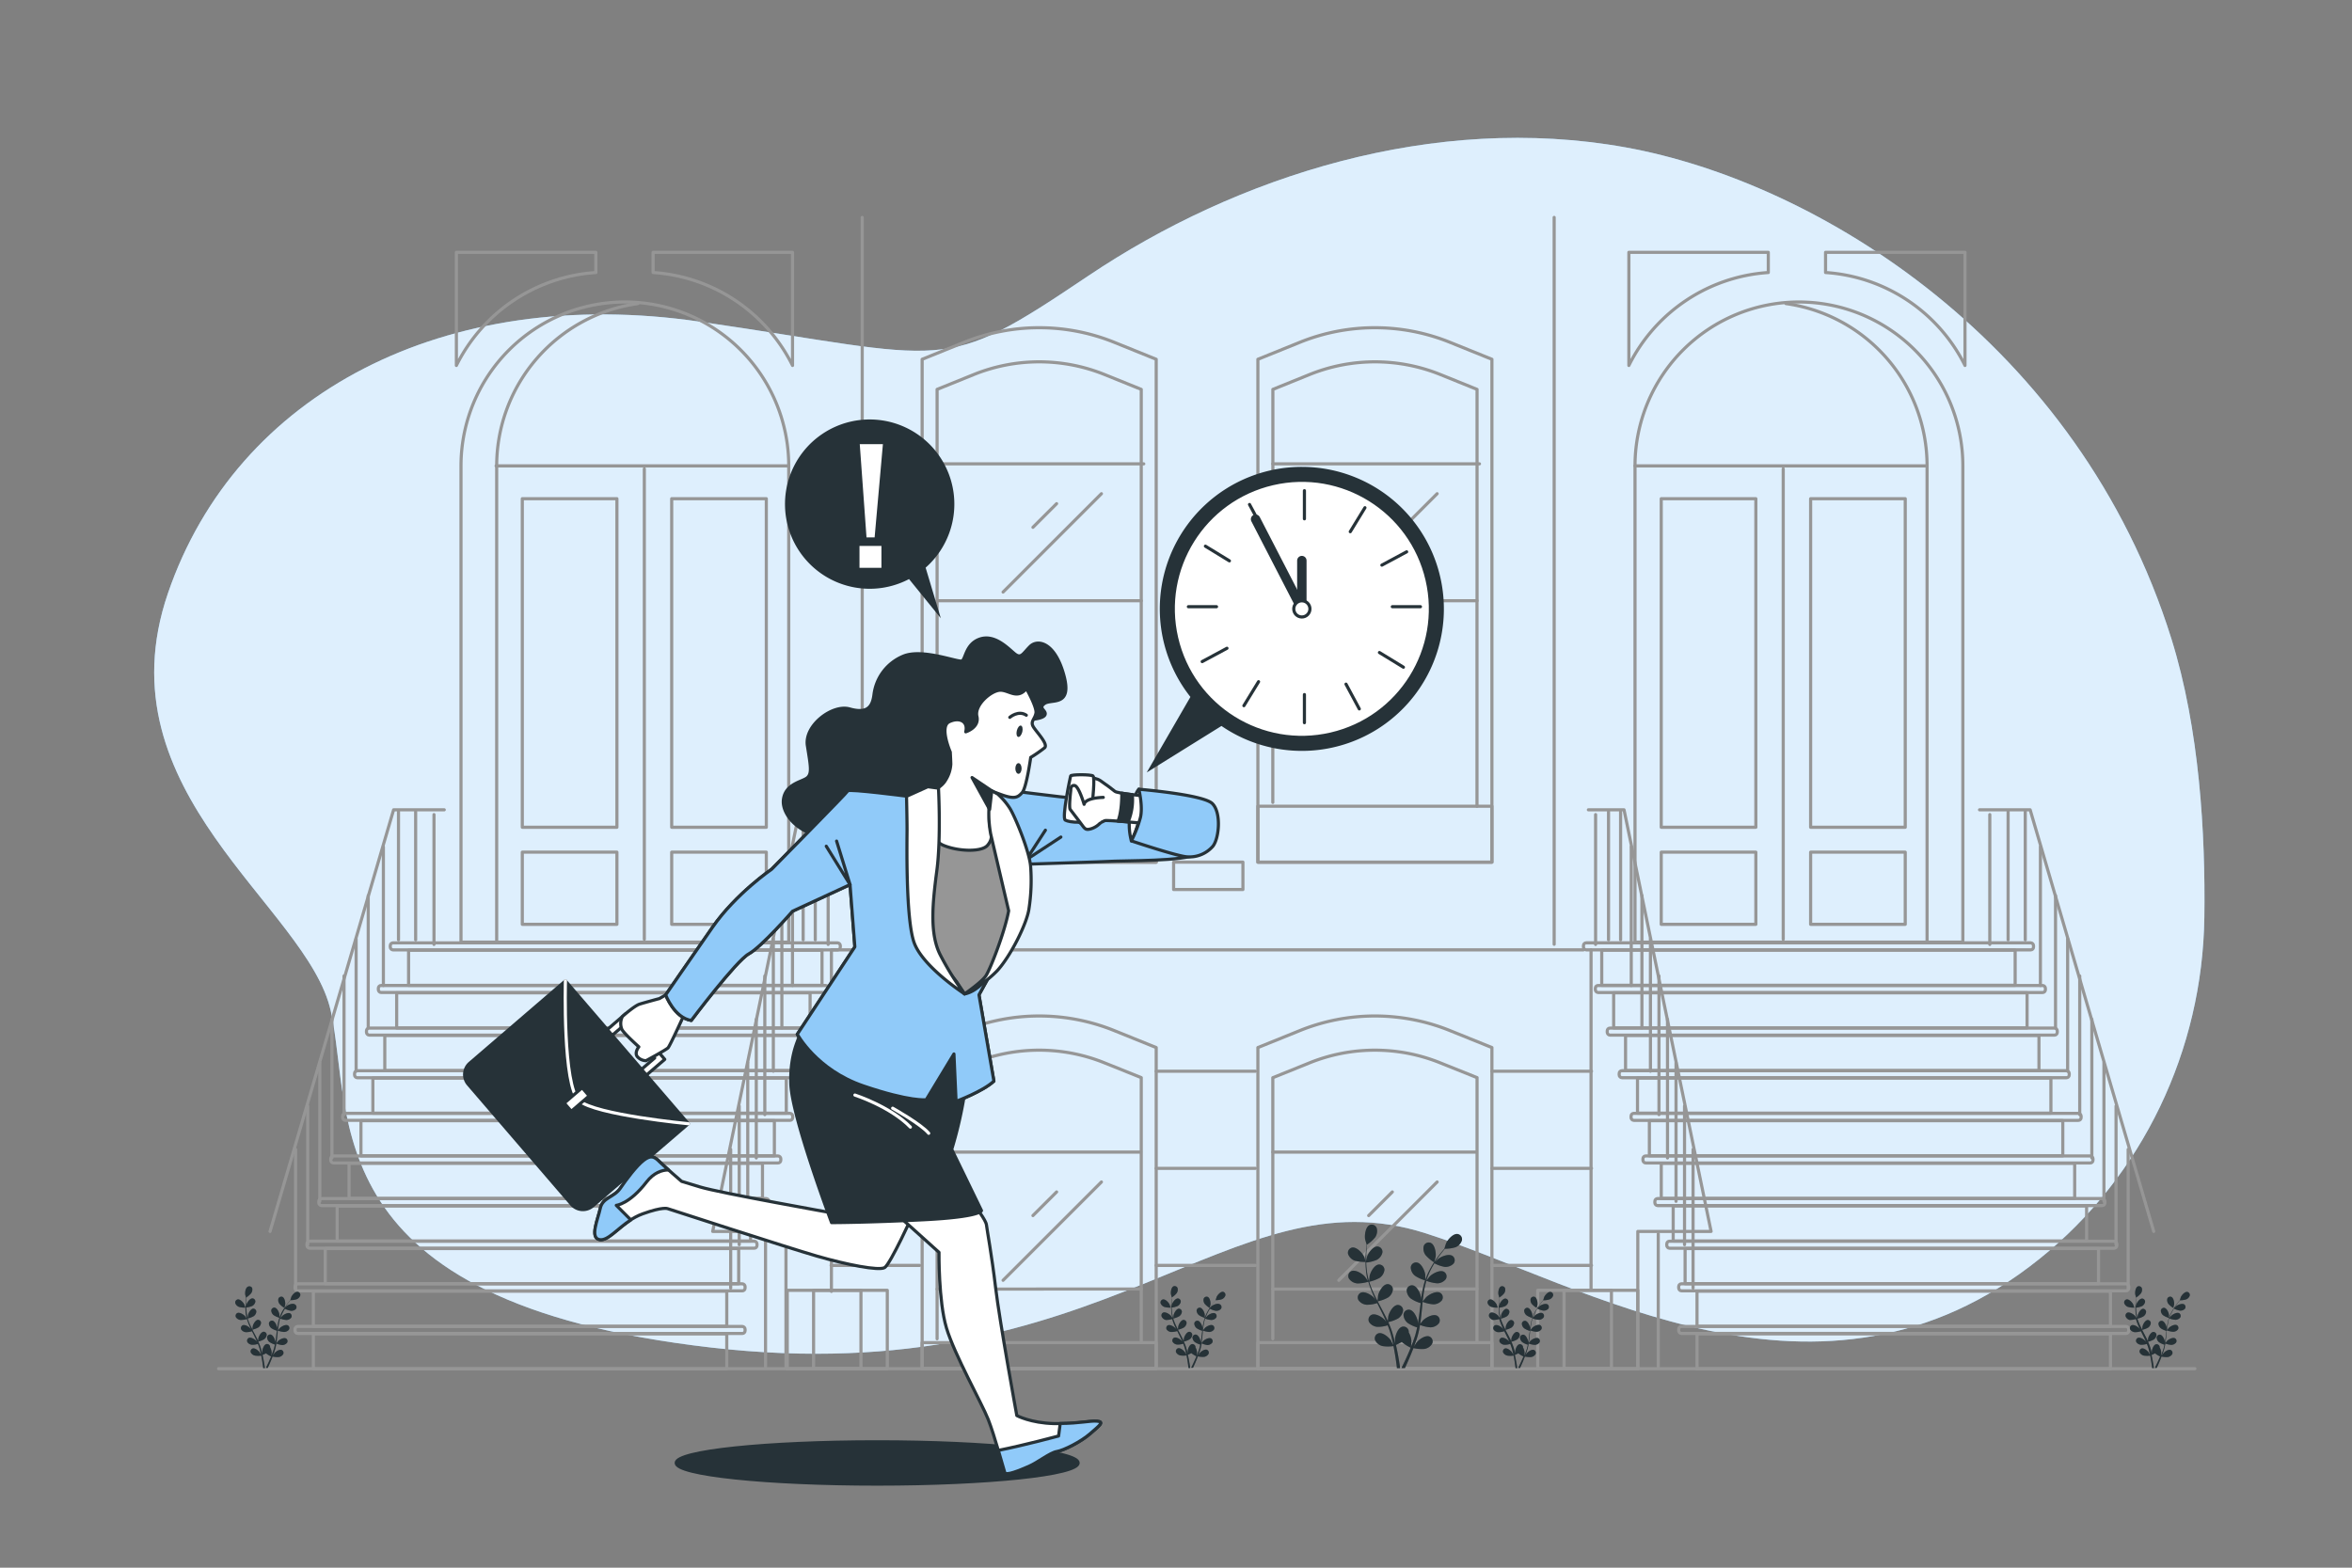 <svg xmlns="http://www.w3.org/2000/svg" viewBox="0 0 750 500"><rect x="0" y="0" width="750" height="500" fill="#808080" stroke="none"/><g id="freepik--background-simple--inject-10"><path d="M650.33,401.52c33-26.47,52-66.64,52.59-108.94.37-26.66-1.54-60.16-10.5-88.82C662.88,109.22,579.41,58,518.35,47S394.41,56.12,347,88s-42.84,26.43-123.95,14.58S75.43,125.39,53.56,189.18s44.65,99.95,51.94,133.36S100,415.2,226.72,429.78s165-56.5,227.84-36.45C505.16,409.46,580.54,457.46,650.33,401.52Z" style="fill:#90CAF9"></path><path d="M650.33,401.52c33-26.47,52-66.64,52.59-108.94.37-26.66-1.54-60.16-10.5-88.82C662.88,109.22,579.41,58,518.35,47S394.41,56.12,347,88s-42.84,26.43-123.95,14.58S75.43,125.39,53.56,189.18s44.65,99.95,51.94,133.36S100,415.2,226.72,429.78s165-56.5,227.84-36.45C505.16,409.46,580.54,457.46,650.33,401.52Z" style="fill:#fff;opacity:0.7"></path></g><g id="freepik--Buildings--inject-10"><polyline points="265.12 411.88 265.12 302.95 504.93 302.95" style="fill:none;stroke:#969696;stroke-linecap:round;stroke-linejoin:round"></polyline><line x1="507.35" y1="411.44" x2="507.35" y2="302.96" style="fill:none;stroke:#969696;stroke-linecap:round;stroke-linejoin:round"></line><path d="M199.24,96.32h0a52.27,52.27,0,0,1,52.27,52.27V300.48a0,0,0,0,1,0,0H147a0,0,0,0,1,0,0V148.59a52.27,52.27,0,0,1,52.27-52.27Z" style="fill:none;stroke:#969696;stroke-linecap:round;stroke-linejoin:round"></path><line x1="158.2" y1="148.59" x2="251.33" y2="148.59" style="fill:none;stroke:#969696;stroke-linecap:round;stroke-linejoin:round"></line><rect x="166.55" y="159.05" width="30.17" height="104.8" style="fill:none;stroke:#969696;stroke-linecap:round;stroke-linejoin:round"></rect><rect x="214.19" y="159.05" width="30.17" height="104.8" style="fill:none;stroke:#969696;stroke-linecap:round;stroke-linejoin:round"></rect><rect x="166.55" y="271.79" width="30.17" height="23.02" style="fill:none;stroke:#969696;stroke-linecap:round;stroke-linejoin:round"></rect><rect x="214.19" y="271.79" width="30.17" height="23.02" style="fill:none;stroke:#969696;stroke-linecap:round;stroke-linejoin:round"></rect><line x1="205.46" y1="149.52" x2="205.46" y2="299.58" style="fill:none;stroke:#969696;stroke-linecap:round;stroke-linejoin:round"></line><path d="M158.38,300.48V148.59a52.28,52.28,0,0,1,45-51.76" style="fill:none;stroke:#969696;stroke-linecap:round;stroke-linejoin:round"></path><rect x="130.29" y="303.07" width="131.83" height="11.19" style="fill:none;stroke:#969696;stroke-linecap:round;stroke-linejoin:round"></rect><rect x="124.45" y="300.72" width="143.51" height="2.24" rx="0.87" style="fill:none;stroke:#969696;stroke-linecap:round;stroke-linejoin:round"></rect><rect x="126.49" y="316.66" width="131.83" height="11.19" style="fill:none;stroke:#969696;stroke-linecap:round;stroke-linejoin:round"></rect><rect x="120.65" y="314.31" width="143.51" height="2.24" rx="0.87" style="fill:none;stroke:#969696;stroke-linecap:round;stroke-linejoin:round"></rect><rect x="122.7" y="330.25" width="131.83" height="11.19" style="fill:none;stroke:#969696;stroke-linecap:round;stroke-linejoin:round"></rect><rect x="116.86" y="327.9" width="143.51" height="2.24" rx="0.87" style="fill:none;stroke:#969696;stroke-linecap:round;stroke-linejoin:round"></rect><rect x="118.9" y="343.85" width="131.83" height="11.19" style="fill:none;stroke:#969696;stroke-linecap:round;stroke-linejoin:round"></rect><rect x="113.06" y="341.5" width="143.51" height="2.24" rx="0.87" style="fill:none;stroke:#969696;stroke-linecap:round;stroke-linejoin:round"></rect><rect x="115.1" y="357.44" width="131.83" height="11.19" style="fill:none;stroke:#969696;stroke-linecap:round;stroke-linejoin:round"></rect><rect x="109.26" y="355.09" width="143.51" height="2.24" rx="0.87" style="fill:none;stroke:#969696;stroke-linecap:round;stroke-linejoin:round"></rect><rect x="111.31" y="371.03" width="131.83" height="11.19" style="fill:none;stroke:#969696;stroke-linecap:round;stroke-linejoin:round"></rect><rect x="105.47" y="368.68" width="143.51" height="2.24" rx="0.87" style="fill:none;stroke:#969696;stroke-linecap:round;stroke-linejoin:round"></rect><rect x="107.51" y="384.63" width="131.83" height="11.19" style="fill:none;stroke:#969696;stroke-linecap:round;stroke-linejoin:round"></rect><rect x="101.67" y="382.28" width="143.51" height="2.24" rx="0.87" style="fill:none;stroke:#969696;stroke-linecap:round;stroke-linejoin:round"></rect><rect x="103.72" y="398.22" width="131.83" height="11.19" style="fill:none;stroke:#969696;stroke-linecap:round;stroke-linejoin:round"></rect><rect x="97.88" y="395.87" width="143.51" height="2.24" rx="0.87" style="fill:none;stroke:#969696;stroke-linecap:round;stroke-linejoin:round"></rect><rect x="99.92" y="411.81" width="131.83" height="11.19" style="fill:none;stroke:#969696;stroke-linecap:round;stroke-linejoin:round"></rect><rect x="94.08" y="409.46" width="143.51" height="2.24" rx="0.87" style="fill:none;stroke:#969696;stroke-linecap:round;stroke-linejoin:round"></rect><rect x="99.92" y="425.41" width="131.83" height="11.19" style="fill:none;stroke:#969696;stroke-linecap:round;stroke-linejoin:round"></rect><rect x="94.08" y="423.06" width="143.51" height="2.24" rx="0.87" style="fill:none;stroke:#969696;stroke-linecap:round;stroke-linejoin:round"></rect><polyline points="141.66 258.28 125.51 258.28 86.11 392.75" style="fill:none;stroke:#969696;stroke-linecap:round;stroke-linejoin:round"></polyline><line x1="138.39" y1="259.81" x2="138.39" y2="301.21" style="fill:none;stroke:#969696;stroke-linecap:round;stroke-linejoin:round"></line><line x1="132.54" y1="258.83" x2="132.54" y2="299.75" style="fill:none;stroke:#969696;stroke-linecap:round;stroke-linejoin:round"></line><line x1="127.07" y1="258.83" x2="127.07" y2="299.75" style="fill:none;stroke:#969696;stroke-linecap:round;stroke-linejoin:round"></line><line x1="122.25" y1="270.09" x2="122.25" y2="314.31" style="fill:none;stroke:#969696;stroke-linecap:round;stroke-linejoin:round"></line><line x1="117.42" y1="285.63" x2="117.42" y2="327.82" style="fill:none;stroke:#969696;stroke-linecap:round;stroke-linejoin:round"></line><line x1="113.56" y1="299.46" x2="113.56" y2="341.65" style="fill:none;stroke:#969696;stroke-linecap:round;stroke-linejoin:round"></line><line x1="109.7" y1="311.27" x2="109.7" y2="355.49" style="fill:none;stroke:#969696;stroke-linecap:round;stroke-linejoin:round"></line><line x1="105.84" y1="325.1" x2="105.84" y2="369.32" style="fill:none;stroke:#969696;stroke-linecap:round;stroke-linejoin:round"></line><line x1="101.98" y1="338.93" x2="101.98" y2="383.15" style="fill:none;stroke:#969696;stroke-linecap:round;stroke-linejoin:round"></line><line x1="98.12" y1="352.77" x2="98.12" y2="396.98" style="fill:none;stroke:#969696;stroke-linecap:round;stroke-linejoin:round"></line><line x1="94.26" y1="366.6" x2="94.26" y2="410.82" style="fill:none;stroke:#969696;stroke-linecap:round;stroke-linejoin:round"></line><polyline points="266.39 258.28 255.01 258.28 227.26 392.75 250.63 392.75 250.63 436.46" style="fill:none;stroke:#969696;stroke-linecap:round;stroke-linejoin:round"></polyline><line x1="264.08" y1="259.81" x2="264.08" y2="301.21" style="fill:none;stroke:#969696;stroke-linecap:round;stroke-linejoin:round"></line><line x1="259.97" y1="258.83" x2="259.97" y2="299.75" style="fill:none;stroke:#969696;stroke-linecap:round;stroke-linejoin:round"></line><line x1="256.11" y1="258.83" x2="256.11" y2="299.75" style="fill:none;stroke:#969696;stroke-linecap:round;stroke-linejoin:round"></line><line x1="252.71" y1="270.09" x2="252.71" y2="314.31" style="fill:none;stroke:#969696;stroke-linecap:round;stroke-linejoin:round"></line><line x1="249.32" y1="285.63" x2="249.32" y2="327.82" style="fill:none;stroke:#969696;stroke-linecap:round;stroke-linejoin:round"></line><line x1="246.6" y1="299.46" x2="246.6" y2="341.65" style="fill:none;stroke:#969696;stroke-linecap:round;stroke-linejoin:round"></line><line x1="243.88" y1="311.27" x2="243.88" y2="355.49" style="fill:none;stroke:#969696;stroke-linecap:round;stroke-linejoin:round"></line><line x1="241.16" y1="325.1" x2="241.16" y2="369.32" style="fill:none;stroke:#969696;stroke-linecap:round;stroke-linejoin:round"></line><line x1="238.44" y1="338.93" x2="238.44" y2="383.15" style="fill:none;stroke:#969696;stroke-linecap:round;stroke-linejoin:round"></line><line x1="235.72" y1="352.77" x2="235.72" y2="396.98" style="fill:none;stroke:#969696;stroke-linecap:round;stroke-linejoin:round"></line><line x1="233" y1="366.6" x2="233" y2="410.82" style="fill:none;stroke:#969696;stroke-linecap:round;stroke-linejoin:round"></line><line x1="244.11" y1="393.53" x2="244.11" y2="435.92" style="fill:none;stroke:#969696;stroke-linecap:round;stroke-linejoin:round"></line><path d="M521.37,96.32H625.92a0,0,0,0,1,0,0V248.21a52.27,52.27,0,0,1-52.27,52.27h0a52.27,52.27,0,0,1-52.27-52.27V96.32a0,0,0,0,1,0,0Z" transform="translate(1147.29 396.8) rotate(180)" style="fill:none;stroke:#969696;stroke-linecap:round;stroke-linejoin:round"></path><path d="M614.5,300.48V148.59a52.27,52.27,0,0,0-45-51.76" style="fill:none;stroke:#969696;stroke-linecap:round;stroke-linejoin:round"></path><line x1="521.37" y1="148.59" x2="614.5" y2="148.59" style="fill:none;stroke:#969696;stroke-linecap:round;stroke-linejoin:round"></line><rect x="529.73" y="159.05" width="30.17" height="104.8" style="fill:none;stroke:#969696;stroke-linecap:round;stroke-linejoin:round"></rect><rect x="577.37" y="159.05" width="30.17" height="104.8" style="fill:none;stroke:#969696;stroke-linecap:round;stroke-linejoin:round"></rect><rect x="529.73" y="271.79" width="30.17" height="23.02" style="fill:none;stroke:#969696;stroke-linecap:round;stroke-linejoin:round"></rect><rect x="577.37" y="271.79" width="30.17" height="23.02" style="fill:none;stroke:#969696;stroke-linecap:round;stroke-linejoin:round"></rect><line x1="568.63" y1="149.52" x2="568.63" y2="299.58" style="fill:none;stroke:#969696;stroke-linecap:round;stroke-linejoin:round"></line><rect x="510.77" y="303.07" width="131.83" height="11.19" transform="translate(1153.36 617.32) rotate(180)" style="fill:none;stroke:#969696;stroke-linecap:round;stroke-linejoin:round"></rect><rect x="504.92" y="300.72" width="143.51" height="2.24" rx="0.87" transform="translate(1153.36 603.67) rotate(180)" style="fill:none;stroke:#969696;stroke-linecap:round;stroke-linejoin:round"></rect><rect x="514.56" y="316.66" width="131.83" height="11.19" transform="translate(1160.95 644.5) rotate(180)" style="fill:none;stroke:#969696;stroke-linecap:round;stroke-linejoin:round"></rect><rect x="508.72" y="314.31" width="143.51" height="2.24" rx="0.87" transform="translate(1160.95 630.86) rotate(180)" style="fill:none;stroke:#969696;stroke-linecap:round;stroke-linejoin:round"></rect><rect x="518.36" y="330.25" width="131.83" height="11.19" transform="translate(1168.54 671.69) rotate(180)" style="fill:none;stroke:#969696;stroke-linecap:round;stroke-linejoin:round"></rect><rect x="512.52" y="327.9" width="143.51" height="2.24" rx="0.87" transform="translate(1168.54 658.04) rotate(180)" style="fill:none;stroke:#969696;stroke-linecap:round;stroke-linejoin:round"></rect><rect x="522.15" y="343.85" width="131.83" height="11.19" transform="translate(1176.14 698.88) rotate(180)" style="fill:none;stroke:#969696;stroke-linecap:round;stroke-linejoin:round"></rect><rect x="516.31" y="341.5" width="143.51" height="2.24" rx="0.87" transform="translate(1176.14 685.23) rotate(180)" style="fill:none;stroke:#969696;stroke-linecap:round;stroke-linejoin:round"></rect><rect x="525.95" y="357.44" width="131.83" height="11.19" transform="translate(1183.73 726.06) rotate(180)" style="fill:none;stroke:#969696;stroke-linecap:round;stroke-linejoin:round"></rect><rect x="520.11" y="355.09" width="143.51" height="2.24" rx="0.87" transform="translate(1183.73 712.42) rotate(180)" style="fill:none;stroke:#969696;stroke-linecap:round;stroke-linejoin:round"></rect><rect x="529.75" y="371.03" width="131.83" height="11.19" transform="translate(1191.32 753.25) rotate(180)" style="fill:none;stroke:#969696;stroke-linecap:round;stroke-linejoin:round"></rect><rect x="523.91" y="368.68" width="143.51" height="2.24" rx="0.87" transform="translate(1191.32 739.6) rotate(180)" style="fill:none;stroke:#969696;stroke-linecap:round;stroke-linejoin:round"></rect><rect x="533.54" y="384.63" width="131.83" height="11.19" transform="translate(1198.91 780.44) rotate(180)" style="fill:none;stroke:#969696;stroke-linecap:round;stroke-linejoin:round"></rect><rect x="527.7" y="382.28" width="143.51" height="2.24" rx="0.87" transform="translate(1198.91 766.79) rotate(-180)" style="fill:none;stroke:#969696;stroke-linecap:round;stroke-linejoin:round"></rect><rect x="537.34" y="398.22" width="131.83" height="11.19" transform="translate(1206.51 807.63) rotate(180)" style="fill:none;stroke:#969696;stroke-linecap:round;stroke-linejoin:round"></rect><rect x="531.5" y="395.87" width="143.51" height="2.24" rx="0.87" transform="translate(1206.51 793.98) rotate(180)" style="fill:none;stroke:#969696;stroke-linecap:round;stroke-linejoin:round"></rect><rect x="541.13" y="411.81" width="131.83" height="11.19" transform="translate(1214.1 834.81) rotate(180)" style="fill:none;stroke:#969696;stroke-linecap:round;stroke-linejoin:round"></rect><rect x="535.29" y="409.46" width="143.51" height="2.24" rx="0.87" transform="translate(1214.1 821.16) rotate(180)" style="fill:none;stroke:#969696;stroke-linecap:round;stroke-linejoin:round"></rect><rect x="541.13" y="425.41" width="131.83" height="11.19" transform="translate(1214.1 862) rotate(180)" style="fill:none;stroke:#969696;stroke-linecap:round;stroke-linejoin:round"></rect><rect x="535.29" y="423.06" width="143.51" height="2.24" rx="0.87" transform="translate(1214.1 848.35) rotate(180)" style="fill:none;stroke:#969696;stroke-linecap:round;stroke-linejoin:round"></rect><polyline points="631.23 258.28 647.37 258.28 686.77 392.75" style="fill:none;stroke:#969696;stroke-linecap:round;stroke-linejoin:round"></polyline><line x1="634.5" y1="259.81" x2="634.5" y2="301.21" style="fill:none;stroke:#969696;stroke-linecap:round;stroke-linejoin:round"></line><line x1="640.34" y1="258.83" x2="640.34" y2="299.75" style="fill:none;stroke:#969696;stroke-linecap:round;stroke-linejoin:round"></line><line x1="645.81" y1="258.83" x2="645.81" y2="299.75" style="fill:none;stroke:#969696;stroke-linecap:round;stroke-linejoin:round"></line><line x1="650.64" y1="270.09" x2="650.64" y2="314.31" style="fill:none;stroke:#969696;stroke-linecap:round;stroke-linejoin:round"></line><line x1="655.46" y1="285.63" x2="655.46" y2="327.82" style="fill:none;stroke:#969696;stroke-linecap:round;stroke-linejoin:round"></line><line x1="659.32" y1="299.46" x2="659.32" y2="341.65" style="fill:none;stroke:#969696;stroke-linecap:round;stroke-linejoin:round"></line><line x1="663.18" y1="311.27" x2="663.18" y2="355.49" style="fill:none;stroke:#969696;stroke-linecap:round;stroke-linejoin:round"></line><line x1="667.04" y1="325.1" x2="667.04" y2="369.32" style="fill:none;stroke:#969696;stroke-linecap:round;stroke-linejoin:round"></line><line x1="670.9" y1="338.93" x2="670.9" y2="383.15" style="fill:none;stroke:#969696;stroke-linecap:round;stroke-linejoin:round"></line><line x1="674.76" y1="352.77" x2="674.76" y2="396.98" style="fill:none;stroke:#969696;stroke-linecap:round;stroke-linejoin:round"></line><line x1="678.62" y1="366.6" x2="678.62" y2="410.82" style="fill:none;stroke:#969696;stroke-linecap:round;stroke-linejoin:round"></line><polyline points="506.5 258.28 517.87 258.28 545.63 392.75 522.26 392.75 522.26 436.46" style="fill:none;stroke:#969696;stroke-linecap:round;stroke-linejoin:round"></polyline><line x1="508.8" y1="259.81" x2="508.8" y2="301.21" style="fill:none;stroke:#969696;stroke-linecap:round;stroke-linejoin:round"></line><line x1="512.92" y1="258.83" x2="512.92" y2="299.75" style="fill:none;stroke:#969696;stroke-linecap:round;stroke-linejoin:round"></line><line x1="516.77" y1="258.83" x2="516.77" y2="299.75" style="fill:none;stroke:#969696;stroke-linecap:round;stroke-linejoin:round"></line><line x1="520.17" y1="270.09" x2="520.17" y2="314.31" style="fill:none;stroke:#969696;stroke-linecap:round;stroke-linejoin:round"></line><line x1="523.57" y1="285.63" x2="523.57" y2="327.82" style="fill:none;stroke:#969696;stroke-linecap:round;stroke-linejoin:round"></line><line x1="526.29" y1="299.46" x2="526.29" y2="341.65" style="fill:none;stroke:#969696;stroke-linecap:round;stroke-linejoin:round"></line><line x1="529.01" y1="311.27" x2="529.01" y2="355.49" style="fill:none;stroke:#969696;stroke-linecap:round;stroke-linejoin:round"></line><line x1="531.73" y1="325.1" x2="531.73" y2="369.32" style="fill:none;stroke:#969696;stroke-linecap:round;stroke-linejoin:round"></line><line x1="534.45" y1="338.93" x2="534.45" y2="383.15" style="fill:none;stroke:#969696;stroke-linecap:round;stroke-linejoin:round"></line><line x1="537.16" y1="352.77" x2="537.16" y2="396.98" style="fill:none;stroke:#969696;stroke-linecap:round;stroke-linejoin:round"></line><line x1="539.88" y1="366.6" x2="539.88" y2="410.82" style="fill:none;stroke:#969696;stroke-linecap:round;stroke-linejoin:round"></line><line x1="528.78" y1="393.53" x2="528.78" y2="435.92" style="fill:none;stroke:#969696;stroke-linecap:round;stroke-linejoin:round"></line><rect x="251.04" y="411.53" width="31.9" height="25" style="fill:none;stroke:#969696;stroke-linecap:round;stroke-linejoin:round"></rect><rect x="259.43" y="411.53" width="15.11" height="25" style="fill:none;stroke:#969696;stroke-linecap:round;stroke-linejoin:round"></rect><rect x="490.35" y="411.53" width="31.9" height="25" style="fill:none;stroke:#969696;stroke-linecap:round;stroke-linejoin:round"></rect><rect x="498.74" y="411.53" width="15.11" height="25" style="fill:none;stroke:#969696;stroke-linecap:round;stroke-linejoin:round"></rect><line x1="69.7" y1="436.53" x2="699.9" y2="436.53" style="fill:none;stroke:#969696;stroke-linecap:round;stroke-linejoin:round"></line><path d="M368.69,275H294.05V114.59l13.4-5.42a63.85,63.85,0,0,1,47.84,0l13.4,5.42Z" style="fill:none;stroke:#969696;stroke-linecap:round;stroke-linejoin:round"></path><path d="M363.92,191.6V124.19l-11.69-4.73a55.65,55.65,0,0,0-41.72,0l-11.69,4.73V191.6Z" style="fill:none;stroke:#969696;stroke-linecap:round;stroke-linejoin:round"></path><rect x="294.05" y="257.14" width="74.63" height="17.83" style="fill:none;stroke:#969696;stroke-linecap:round;stroke-linejoin:round"></rect><line x1="298.82" y1="191.6" x2="298.82" y2="255.92" style="fill:none;stroke:#969696;stroke-linecap:round;stroke-linejoin:round"></line><line x1="363.92" y1="191.6" x2="363.92" y2="257.14" style="fill:none;stroke:#969696;stroke-linecap:round;stroke-linejoin:round"></line><line x1="298.82" y1="147.94" x2="364.72" y2="147.94" style="fill:none;stroke:#969696;stroke-linecap:round;stroke-linejoin:round"></line><line x1="351.22" y1="157.46" x2="319.86" y2="188.83" style="fill:none;stroke:#969696;stroke-linecap:round;stroke-linejoin:round"></line><line x1="336.93" y1="160.64" x2="329.38" y2="168.18" style="fill:none;stroke:#969696;stroke-linecap:round;stroke-linejoin:round"></line><path d="M368.69,436.53H294.05V334.11l13.4-5.42a63.85,63.85,0,0,1,47.84,0l13.4,5.42Z" style="fill:none;stroke:#969696;stroke-linecap:round;stroke-linejoin:round"></path><path d="M363.92,411.12V343.7L352.23,339a55.65,55.65,0,0,0-41.72,0l-11.69,4.72v67.42Z" style="fill:none;stroke:#969696;stroke-linecap:round;stroke-linejoin:round"></path><rect x="294.05" y="428.22" width="74.63" height="8.3" style="fill:none;stroke:#969696;stroke-linecap:round;stroke-linejoin:round"></rect><line x1="298.82" y1="411.12" x2="298.82" y2="427" style="fill:none;stroke:#969696;stroke-linecap:round;stroke-linejoin:round"></line><line x1="363.92" y1="411.12" x2="363.92" y2="428.22" style="fill:none;stroke:#969696;stroke-linecap:round;stroke-linejoin:round"></line><line x1="298.82" y1="367.45" x2="363.75" y2="367.45" style="fill:none;stroke:#969696;stroke-linecap:round;stroke-linejoin:round"></line><line x1="351.22" y1="376.98" x2="319.86" y2="408.34" style="fill:none;stroke:#969696;stroke-linecap:round;stroke-linejoin:round"></line><line x1="336.93" y1="380.16" x2="329.38" y2="387.7" style="fill:none;stroke:#969696;stroke-linecap:round;stroke-linejoin:round"></line><path d="M475.74,275H401.11V114.59l13.4-5.42a63.82,63.82,0,0,1,47.83,0l13.4,5.42Z" style="fill:none;stroke:#969696;stroke-linecap:round;stroke-linejoin:round"></path><path d="M471,191.6V124.19l-11.69-4.73a55.68,55.68,0,0,0-41.73,0l-11.69,4.73V191.6Z" style="fill:none;stroke:#969696;stroke-linecap:round;stroke-linejoin:round"></path><rect x="401.11" y="257.14" width="74.63" height="17.83" style="fill:none;stroke:#969696;stroke-linecap:round;stroke-linejoin:round"></rect><line x1="405.87" y1="191.6" x2="405.87" y2="255.92" style="fill:none;stroke:#969696;stroke-linecap:round;stroke-linejoin:round"></line><line x1="470.98" y1="191.6" x2="470.98" y2="257.14" style="fill:none;stroke:#969696;stroke-linecap:round;stroke-linejoin:round"></line><line x1="405.87" y1="147.94" x2="471.77" y2="147.94" style="fill:none;stroke:#969696;stroke-linecap:round;stroke-linejoin:round"></line><line x1="458.27" y1="157.46" x2="426.91" y2="188.83" style="fill:none;stroke:#969696;stroke-linecap:round;stroke-linejoin:round"></line><line x1="443.98" y1="160.64" x2="436.44" y2="168.18" style="fill:none;stroke:#969696;stroke-linecap:round;stroke-linejoin:round"></line><path d="M475.74,436.53H401.11V334.11l13.4-5.42a63.82,63.82,0,0,1,47.83,0l13.4,5.42Z" style="fill:none;stroke:#969696;stroke-linecap:round;stroke-linejoin:round"></path><path d="M471,411.12V343.7L459.29,339a55.68,55.68,0,0,0-41.73,0l-11.69,4.72v67.42Z" style="fill:none;stroke:#969696;stroke-linecap:round;stroke-linejoin:round"></path><rect x="401.11" y="428.22" width="74.63" height="8.3" style="fill:none;stroke:#969696;stroke-linecap:round;stroke-linejoin:round"></rect><line x1="405.87" y1="411.12" x2="405.87" y2="427" style="fill:none;stroke:#969696;stroke-linecap:round;stroke-linejoin:round"></line><line x1="470.98" y1="411.12" x2="470.98" y2="428.22" style="fill:none;stroke:#969696;stroke-linecap:round;stroke-linejoin:round"></line><line x1="405.87" y1="367.45" x2="470.8" y2="367.45" style="fill:none;stroke:#969696;stroke-linecap:round;stroke-linejoin:round"></line><line x1="458.27" y1="376.98" x2="426.91" y2="408.34" style="fill:none;stroke:#969696;stroke-linecap:round;stroke-linejoin:round"></line><line x1="443.98" y1="380.16" x2="436.44" y2="387.7" style="fill:none;stroke:#969696;stroke-linecap:round;stroke-linejoin:round"></line><line x1="265.02" y1="341.66" x2="293.26" y2="341.66" style="fill:none;stroke:#969696;stroke-linecap:round;stroke-linejoin:round"></line><line x1="475.74" y1="341.66" x2="507.5" y2="341.66" style="fill:none;stroke:#969696;stroke-linecap:round;stroke-linejoin:round"></line><line x1="368.69" y1="341.66" x2="400.31" y2="341.66" style="fill:none;stroke:#969696;stroke-linecap:round;stroke-linejoin:round"></line><line x1="265.02" y1="372.63" x2="293.26" y2="372.63" style="fill:none;stroke:#969696;stroke-linecap:round;stroke-linejoin:round"></line><line x1="475.74" y1="372.63" x2="507.5" y2="372.63" style="fill:none;stroke:#969696;stroke-linecap:round;stroke-linejoin:round"></line><line x1="368.69" y1="372.63" x2="400.31" y2="372.63" style="fill:none;stroke:#969696;stroke-linecap:round;stroke-linejoin:round"></line><line x1="265.02" y1="403.59" x2="293.26" y2="403.59" style="fill:none;stroke:#969696;stroke-linecap:round;stroke-linejoin:round"></line><line x1="475.74" y1="403.59" x2="507.5" y2="403.59" style="fill:none;stroke:#969696;stroke-linecap:round;stroke-linejoin:round"></line><line x1="368.69" y1="403.59" x2="400.31" y2="403.59" style="fill:none;stroke:#969696;stroke-linecap:round;stroke-linejoin:round"></line><rect x="374.24" y="274.97" width="22.1" height="8.73" style="fill:none;stroke:#969696;stroke-linecap:round;stroke-linejoin:round"></rect><path d="M208.26,80.48v6.44a53.61,53.61,0,0,1,44.46,29.64V80.48Z" style="fill:none;stroke:#969696;stroke-linecap:round;stroke-linejoin:round"></path><path d="M190,80.48H145.53v36.08A53.61,53.61,0,0,1,190,86.92Z" style="fill:none;stroke:#969696;stroke-linecap:round;stroke-linejoin:round"></path><path d="M582.13,80.48v6.44a53.61,53.61,0,0,1,44.46,29.64V80.48Z" style="fill:none;stroke:#969696;stroke-linecap:round;stroke-linejoin:round"></path><path d="M563.87,80.48H519.41v36.08a53.6,53.6,0,0,1,44.46-29.64Z" style="fill:none;stroke:#969696;stroke-linecap:round;stroke-linejoin:round"></path><line x1="274.94" y1="301.17" x2="274.94" y2="69.34" style="fill:none;stroke:#969696;stroke-linecap:round;stroke-linejoin:round"></line><line x1="495.59" y1="301.17" x2="495.59" y2="69.34" style="fill:none;stroke:#969696;stroke-linecap:round;stroke-linejoin:round"></line></g><g id="freepik--Plants--inject-10"><path d="M457.33,402.63s.45-1.67.47-1.78c.17-1.26-.23-3.8-1.52-4.42a1.68,1.68,0,0,0-2.29,1,3.49,3.49,0,0,0,.61,2.9A12.47,12.47,0,0,0,457.33,402.63Z" style="fill:#263238"></path><path d="M432,402.08a12,12,0,0,0,3.53.39s-.54-1.64-.59-1.74c-.55-1.15-2.29-3-3.7-2.85a1.69,1.69,0,0,0-1.36,2.11A3.53,3.53,0,0,0,432,402.08Z" style="fill:#263238"></path><path d="M432.86,409.34a12,12,0,0,0,3.48-.55,29.1,29.1,0,0,0,1.35,3.75c.31.71.64,1.42,1,2.12l-.42-.6c-.84-1-3-2.33-4.33-1.77a1.69,1.69,0,0,0-.74,2.4,3.49,3.49,0,0,0,2.58,1.45,10.91,10.91,0,0,0,3.38-.52c.14.27.27.54.4.81.65,1.29,1.3,2.57,1.9,3.85q.32.68.6,1.35l-.36-.51c-.84-1-3-2.34-4.33-1.78a1.7,1.7,0,0,0-.75,2.4,3.52,3.52,0,0,0,2.59,1.45,10.5,10.5,0,0,0,3.29-.49c.18.47.37.94.53,1.4.1.31.22.61.3.94l.27.95c.14.61.3,1.23.42,1.83.1.42.18.82.26,1.22-.21-.45-.63-1.33-.67-1.4-.68-1.08-2.62-2.76-4-2.41a1.69,1.69,0,0,0-1.1,2.26,3.53,3.53,0,0,0,2.34,1.83,11.39,11.39,0,0,0,3.5,0c.13.66.25,1.31.36,1.92.37,2.11.6,3.89.75,5.13h1v-.11c-.17-1.26-.45-3.05-.87-5.18-.13-.67-.29-1.39-.45-2.12A20,20,0,0,0,447,428a12.11,12.11,0,0,0,2.84,1.83c-.25.63-.51,1.24-.76,1.81-.85,2-1.64,3.57-2.2,4.69H448c.52-1.11,1.2-2.6,1.92-4.37.26-.63.53-1.31.8-2a11.52,11.52,0,0,0,3.49.27,3.51,3.51,0,0,0,2.46-1.65,1.7,1.7,0,0,0-.93-2.34c-1.35-.45-3.42,1.09-4.17,2.11,0,.06-.46.77-.71,1.23.11-.29.22-.57.32-.87.22-.59.42-1.18.63-1.82l.28-.94c.1-.32.17-.66.26-1,.18-.77.33-1.57.46-2.37a11,11,0,0,0,3.31.76,3.49,3.49,0,0,0,2.69-1.26,1.69,1.69,0,0,0-.57-2.45c-1.27-.65-3.54.56-4.44,1.46-.06.05-.63.77-.94,1.17.07-.48.15-1,.21-1.45.18-1.42.31-2.85.45-4.29,0-.44.09-.87.14-1.31a11.49,11.49,0,0,0,3.42.8,3.55,3.55,0,0,0,2.69-1.26,1.69,1.69,0,0,0-.57-2.45c-1.27-.65-3.54.56-4.44,1.45-.07.07-.9,1.11-1.1,1.38.11-1,.22-1.92.36-2.87a29.81,29.81,0,0,1,.82-3.76,12,12,0,0,0,3.45.8,3.49,3.49,0,0,0,2.69-1.26,1.69,1.69,0,0,0-.57-2.44c-1.27-.66-3.54.55-4.45,1.45-.06.06-.69.84-1,1.23l-.07,0a21,21,0,0,1,1.5-3.58c.32-.63.67-1.22,1-1.79a11.33,11.33,0,0,0,3.25,1.15,3.58,3.58,0,0,0,2.82-1,1.7,1.7,0,0,0-.3-2.5c-1.19-.79-3.58.16-4.58,1-.05,0-.55.54-.91.91.16-.25.32-.52.48-.75.6-.9,1.2-1.69,1.74-2.38.31-.39.59-.74.87-1.06a11.19,11.19,0,0,0,3.4-.49,3.53,3.53,0,0,0,2-2.14,1.68,1.68,0,0,0-1.41-2.08c-1.42-.15-3.1,1.79-3.62,2.95-.05.1-.57,1.76-.54,1.76h0c-.27.3-.55.63-.86,1-.55.68-1.17,1.46-1.79,2.35a29.7,29.7,0,0,0-1.86,3,22.52,22.52,0,0,0-1.59,3.58s0,0,0,0c0-.41,0-1.58,0-1.67-.17-1.27-1.23-3.61-2.63-3.87a1.69,1.69,0,0,0-2,1.59,3.54,3.54,0,0,0,1.36,2.64,11.4,11.4,0,0,0,3.2,1.46,29.7,29.7,0,0,0-.94,3.88c-.14.76-.25,1.53-.35,2.31,0-.36,0-.68,0-.73-.16-1.26-1.22-3.61-2.63-3.87a1.69,1.69,0,0,0-1.94,1.59,3.48,3.48,0,0,0,1.35,2.64,10.72,10.72,0,0,0,3.1,1.43c0,.3-.07.6-.11.9-.17,1.43-.33,2.86-.54,4.26-.07.49-.16,1-.24,1.46,0-.33,0-.6,0-.64-.17-1.26-1.22-3.61-2.63-3.86a1.68,1.68,0,0,0-1.94,1.58,3.51,3.51,0,0,0,1.35,2.65,10.79,10.79,0,0,0,3,1.4c-.11.49-.21,1-.34,1.45-.09.32-.15.64-.26,1l-.3.93c-.22.59-.44,1.2-.66,1.77-.15.4-.3.77-.46,1.15.08-.49.21-1.45.21-1.53a6.56,6.56,0,0,0-.88-3.19,1.53,1.53,0,0,0,0-.37,1.69,1.69,0,0,0-2.07-1.43c-1.37.37-2.25,2.79-2.31,4.06,0,.07,0,.89.08,1.41-.07-.3-.13-.59-.21-.9-.14-.61-.3-1.22-.48-1.87-.09-.31-.19-.62-.28-.94s-.22-.64-.33-1c-.28-.75-.59-1.49-.92-2.23a11.26,11.26,0,0,0,3.18-1.19,3.58,3.58,0,0,0,1.55-2.54,1.7,1.7,0,0,0-1.83-1.73c-1.42.16-2.65,2.42-2.9,3.67,0,.07-.1,1-.14,1.49-.2-.44-.4-.88-.62-1.33-.64-1.27-1.32-2.55-2-3.82l-.62-1.17a11.6,11.6,0,0,0,3.3-1.22,3.51,3.51,0,0,0,1.55-2.53,1.69,1.69,0,0,0-1.82-1.73c-1.42.15-2.65,2.41-2.91,3.66,0,.1-.14,1.41-.15,1.75-.45-.86-.89-1.72-1.28-2.59a28.92,28.92,0,0,1-1.4-3.59,11.9,11.9,0,0,0,3.32-1.23,3.58,3.58,0,0,0,1.55-2.53,1.7,1.7,0,0,0-1.83-1.73c-1.42.15-2.65,2.41-2.9,3.66,0,.08-.11,1.09-.14,1.57h-.08a20.75,20.75,0,0,1-.73-3.81c-.08-.71-.12-1.39-.14-2.06a11.33,11.33,0,0,0,3.35-.84,3.53,3.53,0,0,0,1.82-2.35,1.69,1.69,0,0,0-1.63-1.92c-1.42,0-2.89,2.11-3.29,3.32,0,.07-.16.76-.26,1.27,0-.3,0-.61,0-.9,0-1.08.07-2.06.14-2.94,0-.5.09-.94.14-1.36a11.61,11.61,0,0,0,2.57-2.28,3.57,3.57,0,0,0,.53-2.93,1.7,1.7,0,0,0-2.33-1c-1.27.65-1.6,3.21-1.39,4.46,0,.11.5,1.78.52,1.76l0,0c-.06.41-.12.84-.17,1.31-.08.88-.17,1.87-.2,2.95a32.45,32.45,0,0,0,.09,3.5,21.93,21.93,0,0,0,.65,3.86v0c-.22-.35-.88-1.31-.94-1.38-.84-1-3-2.34-4.33-1.78a1.7,1.7,0,0,0-.75,2.4A3.57,3.57,0,0,0,432.86,409.34Z" style="fill:#263238"></path><path d="M432,402.08a12,12,0,0,0,3.53.39s-.54-1.64-.59-1.74c-.55-1.15-2.29-3-3.7-2.85a1.69,1.69,0,0,0-1.36,2.11A3.53,3.53,0,0,0,432,402.08Z" style="fill:#263238;opacity:0.3"></path><path d="M457.33,402.63s.45-1.67.47-1.78c.17-1.26-.23-3.8-1.52-4.42a1.68,1.68,0,0,0-2.29,1,3.49,3.49,0,0,0,.61,2.9A12.47,12.47,0,0,0,457.33,402.63Z" style="fill:#263238;opacity:0.3"></path><path d="M432.86,409.34a12,12,0,0,0,3.48-.55,29.1,29.1,0,0,0,1.35,3.75c.31.71.64,1.42,1,2.12l-.42-.6c-.84-1-3-2.33-4.33-1.77a1.69,1.69,0,0,0-.74,2.4,3.49,3.49,0,0,0,2.58,1.45,10.91,10.91,0,0,0,3.38-.52c.14.27.27.54.4.81.65,1.29,1.3,2.57,1.9,3.85q.32.68.6,1.35l-.36-.51c-.84-1-3-2.34-4.33-1.78a1.7,1.7,0,0,0-.75,2.4,3.52,3.52,0,0,0,2.59,1.45,10.5,10.5,0,0,0,3.29-.49c.18.47.37.94.53,1.4.1.31.22.61.3.94l.27.95c.14.61.3,1.23.42,1.83.1.42.18.82.26,1.22-.21-.45-.63-1.33-.67-1.4-.68-1.08-2.62-2.76-4-2.41a1.69,1.69,0,0,0-1.1,2.26,3.53,3.53,0,0,0,2.34,1.83,11.39,11.39,0,0,0,3.5,0c.13.66.25,1.31.36,1.92.37,2.11.6,3.89.75,5.13h1v-.11c-.17-1.26-.45-3.05-.87-5.18-.13-.67-.29-1.39-.45-2.12A20,20,0,0,0,447,428a12.11,12.11,0,0,0,2.84,1.83c-.25.63-.51,1.24-.76,1.81-.85,2-1.64,3.57-2.2,4.69H448c.52-1.11,1.2-2.6,1.92-4.37.26-.63.53-1.31.8-2a11.52,11.52,0,0,0,3.49.27,3.51,3.51,0,0,0,2.46-1.65,1.7,1.7,0,0,0-.93-2.34c-1.35-.45-3.42,1.09-4.17,2.11,0,.06-.46.77-.71,1.23.11-.29.22-.57.32-.87.22-.59.42-1.18.63-1.82l.28-.94c.1-.32.17-.66.26-1,.18-.77.33-1.57.46-2.37a11,11,0,0,0,3.31.76,3.49,3.49,0,0,0,2.69-1.26,1.69,1.69,0,0,0-.57-2.45c-1.27-.65-3.54.56-4.44,1.46-.06.05-.63.77-.94,1.17.07-.48.15-1,.21-1.45.18-1.42.31-2.85.45-4.29,0-.44.09-.87.14-1.31a11.49,11.49,0,0,0,3.42.8,3.55,3.55,0,0,0,2.69-1.26,1.69,1.69,0,0,0-.57-2.45c-1.27-.65-3.54.56-4.44,1.45-.07.07-.9,1.11-1.1,1.38.11-1,.22-1.92.36-2.87a29.81,29.81,0,0,1,.82-3.76,12,12,0,0,0,3.45.8,3.49,3.49,0,0,0,2.69-1.26,1.69,1.69,0,0,0-.57-2.44c-1.27-.66-3.54.55-4.45,1.45-.06.06-.69.84-1,1.23l-.07,0a21,21,0,0,1,1.5-3.58c.32-.63.67-1.22,1-1.79a11.33,11.33,0,0,0,3.25,1.15,3.58,3.58,0,0,0,2.82-1,1.7,1.7,0,0,0-.3-2.5c-1.19-.79-3.58.16-4.58,1-.05,0-.55.54-.91.91.16-.25.32-.52.48-.75.6-.9,1.2-1.69,1.74-2.38.31-.39.59-.74.87-1.06a11.19,11.19,0,0,0,3.4-.49,3.53,3.53,0,0,0,2-2.14,1.68,1.68,0,0,0-1.41-2.08c-1.42-.15-3.1,1.79-3.62,2.95-.05.1-.57,1.76-.54,1.76h0c-.27.3-.55.63-.86,1-.55.68-1.17,1.46-1.79,2.35a29.7,29.7,0,0,0-1.86,3,22.52,22.52,0,0,0-1.59,3.58s0,0,0,0c0-.41,0-1.58,0-1.67-.17-1.27-1.23-3.61-2.63-3.87a1.69,1.69,0,0,0-2,1.59,3.54,3.54,0,0,0,1.36,2.64,11.4,11.4,0,0,0,3.2,1.46,29.7,29.7,0,0,0-.94,3.88c-.14.76-.25,1.53-.35,2.31,0-.36,0-.68,0-.73-.16-1.26-1.22-3.61-2.63-3.87a1.69,1.69,0,0,0-1.94,1.59,3.48,3.48,0,0,0,1.35,2.64,10.72,10.72,0,0,0,3.1,1.43c0,.3-.07.6-.11.9-.17,1.43-.33,2.86-.54,4.26-.07.49-.16,1-.24,1.46,0-.33,0-.6,0-.64-.17-1.26-1.22-3.61-2.63-3.86a1.68,1.68,0,0,0-1.94,1.58,3.51,3.51,0,0,0,1.35,2.65,10.79,10.79,0,0,0,3,1.4c-.11.49-.21,1-.34,1.45-.09.32-.15.64-.26,1l-.3.93c-.22.59-.44,1.2-.66,1.77-.15.4-.3.77-.46,1.15.08-.49.21-1.45.21-1.53a6.56,6.56,0,0,0-.88-3.19,1.53,1.53,0,0,0,0-.37,1.69,1.69,0,0,0-2.07-1.43c-1.37.37-2.25,2.79-2.31,4.06,0,.07,0,.89.08,1.41-.07-.3-.13-.59-.21-.9-.14-.61-.3-1.22-.48-1.87-.09-.31-.19-.62-.28-.94s-.22-.64-.33-1c-.28-.75-.59-1.49-.92-2.23a11.26,11.26,0,0,0,3.18-1.19,3.58,3.58,0,0,0,1.55-2.54,1.7,1.7,0,0,0-1.83-1.73c-1.42.16-2.65,2.42-2.9,3.67,0,.07-.1,1-.14,1.49-.2-.44-.4-.88-.62-1.33-.64-1.27-1.32-2.55-2-3.82l-.62-1.17a11.6,11.6,0,0,0,3.3-1.22,3.51,3.51,0,0,0,1.55-2.53,1.69,1.69,0,0,0-1.82-1.73c-1.42.15-2.65,2.41-2.91,3.66,0,.1-.14,1.41-.15,1.75-.45-.86-.89-1.72-1.28-2.59a28.92,28.92,0,0,1-1.4-3.59,11.9,11.9,0,0,0,3.32-1.23,3.58,3.58,0,0,0,1.55-2.53,1.7,1.7,0,0,0-1.83-1.73c-1.42.15-2.65,2.41-2.9,3.66,0,.08-.11,1.09-.14,1.57h-.08a20.75,20.75,0,0,1-.73-3.81c-.08-.71-.12-1.39-.14-2.06a11.33,11.33,0,0,0,3.35-.84,3.53,3.53,0,0,0,1.82-2.35,1.69,1.69,0,0,0-1.63-1.92c-1.42,0-2.89,2.11-3.29,3.32,0,.07-.16.76-.26,1.27,0-.3,0-.61,0-.9,0-1.08.07-2.06.14-2.94,0-.5.09-.94.14-1.36a11.61,11.61,0,0,0,2.57-2.28,3.57,3.57,0,0,0,.53-2.93,1.7,1.7,0,0,0-2.33-1c-1.27.65-1.6,3.21-1.39,4.46,0,.11.5,1.78.52,1.76l0,0c-.06.41-.12.84-.17,1.31-.08.88-.17,1.87-.2,2.95a32.45,32.45,0,0,0,.09,3.5,21.93,21.93,0,0,0,.65,3.86v0c-.22-.35-.88-1.31-.94-1.38-.84-1-3-2.34-4.33-1.78a1.7,1.7,0,0,0-.75,2.4A3.57,3.57,0,0,0,432.86,409.34Z" style="fill:#263238;opacity:0.3"></path><path d="M490,417.15s.26-.95.26-1c.1-.72-.13-2.17-.86-2.52a1,1,0,0,0-1.31.58,2,2,0,0,0,.35,1.65A6.87,6.87,0,0,0,490,417.15Z" style="fill:#263238"></path><path d="M475.59,416.84a7,7,0,0,0,2,.22s-.31-.94-.34-1c-.31-.66-1.3-1.74-2.1-1.63a1,1,0,0,0-.78,1.21A2,2,0,0,0,475.59,416.84Z" style="fill:#263238"></path><path d="M476.08,421a6.6,6.6,0,0,0,2-.31,18.2,18.2,0,0,0,.77,2.13c.18.41.37.81.56,1.21a4,4,0,0,0-.24-.34c-.47-.55-1.71-1.33-2.46-1a1,1,0,0,0-.43,1.37,2,2,0,0,0,1.48.83,6.39,6.39,0,0,0,1.92-.3l.23.46c.37.73.74,1.47,1.08,2.19.12.26.23.52.34.77l-.2-.29c-.48-.55-1.72-1.33-2.47-1a1,1,0,0,0-.42,1.36,2,2,0,0,0,1.47.83,5.84,5.84,0,0,0,1.87-.28c.11.27.21.53.3.8s.13.35.18.53.1.37.15.54c.08.35.17.71.24,1.05s.1.46.15.69c-.12-.26-.36-.75-.38-.79-.39-.62-1.5-1.58-2.29-1.38a1,1,0,0,0-.62,1.29,2,2,0,0,0,1.33,1,6.48,6.48,0,0,0,2,0c.08.37.15.74.21,1.09.21,1.2.34,2.21.42,2.92h.55v-.06c-.1-.71-.26-1.73-.5-2.95-.08-.38-.16-.79-.26-1.21a11,11,0,0,0,1.11-.52,7.37,7.37,0,0,0,1.62,1c-.14.36-.29.7-.43,1-.48,1.12-.93,2-1.26,2.67h.61c.3-.63.68-1.48,1.1-2.48.14-.37.3-.76.45-1.16a6.69,6.69,0,0,0,2,.16,2,2,0,0,0,1.4-.94,1,1,0,0,0-.53-1.33c-.77-.26-1.95.61-2.38,1.2l-.4.69.18-.49c.13-.33.24-.67.36-1,0-.17.11-.35.16-.53s.1-.38.15-.57c.1-.44.19-.89.26-1.34a6.52,6.52,0,0,0,1.89.43,2,2,0,0,0,1.53-.72,1,1,0,0,0-.33-1.39c-.72-.38-2,.31-2.53.82,0,0-.36.44-.53.67,0-.27.09-.55.12-.82.1-.81.18-1.63.26-2.45,0-.25.05-.49.07-.74a6.83,6.83,0,0,0,2,.45,2,2,0,0,0,1.53-.72,1,1,0,0,0-.32-1.39c-.72-.37-2,.31-2.53.83,0,0-.51.62-.62.78.06-.55.12-1.1.2-1.63a18.19,18.19,0,0,1,.47-2.15,6.58,6.58,0,0,0,2,.46,2,2,0,0,0,1.53-.72,1,1,0,0,0-.32-1.39c-.72-.37-2,.31-2.53.83,0,0-.4.48-.56.7l0,0a12,12,0,0,1,.85-2,10.9,10.9,0,0,1,.58-1,6.52,6.52,0,0,0,1.86.65,2,2,0,0,0,1.6-.55,1,1,0,0,0-.17-1.42c-.68-.45-2,.09-2.61.55l-.52.52c.09-.15.18-.3.27-.43.34-.52.69-1,1-1.36.18-.22.34-.42.5-.6a6.55,6.55,0,0,0,1.94-.28,2,2,0,0,0,1.17-1.22,1,1,0,0,0-.81-1.18c-.81-.09-1.77,1-2.06,1.68,0,.06-.32,1-.31,1h0l-.49.57c-.31.39-.67.83-1,1.34a18.13,18.13,0,0,0-1.06,1.68,12.22,12.22,0,0,0-.9,2v0c0-.24,0-.91,0-1-.1-.72-.7-2.05-1.5-2.2a1,1,0,0,0-1.11.91,2,2,0,0,0,.77,1.5,6.64,6.64,0,0,0,1.83.83,17.39,17.39,0,0,0-.54,2.21c-.08.44-.14.88-.2,1.32,0-.21,0-.39,0-.42-.09-.72-.7-2.05-1.5-2.2a1,1,0,0,0-1.1.9,2,2,0,0,0,.77,1.51,6.16,6.16,0,0,0,1.77.81c0,.17-.05.34-.07.51-.1.82-.19,1.63-.31,2.43,0,.28-.09.55-.14.83a2.67,2.67,0,0,0,0-.36c-.09-.72-.69-2.06-1.49-2.2a1,1,0,0,0-1.11.9,2,2,0,0,0,.77,1.51,6.07,6.07,0,0,0,1.72.79c-.06.28-.12.57-.19.83s-.09.37-.15.55-.12.35-.17.53c-.13.34-.25.68-.38,1s-.17.44-.26.65c.05-.27.12-.82.12-.87a3.8,3.8,0,0,0-.5-1.82,1.48,1.48,0,0,0,0-.21,1,1,0,0,0-1.18-.81c-.79.21-1.28,1.58-1.32,2.31,0,0,0,.51.05.8,0-.17-.08-.33-.12-.51-.08-.35-.18-.69-.27-1.06l-.17-.54c-.05-.18-.12-.36-.19-.55-.15-.42-.33-.85-.52-1.27a6.19,6.19,0,0,0,1.81-.68,2,2,0,0,0,.88-1.44,1,1,0,0,0-1-1c-.81.09-1.51,1.38-1.66,2.09,0,.05-.06.57-.08.85-.11-.25-.23-.5-.35-.75-.36-.73-.75-1.46-1.14-2.18-.11-.22-.23-.44-.34-.67a6.55,6.55,0,0,0,1.87-.69,2,2,0,0,0,.89-1.45,1,1,0,0,0-1-1c-.81.09-1.51,1.38-1.66,2.09,0,.05-.08.8-.09,1-.25-.49-.5-1-.73-1.47a17.26,17.26,0,0,1-.79-2.05,6.84,6.84,0,0,0,1.89-.7,2,2,0,0,0,.88-1.44,1,1,0,0,0-1-1c-.81.09-1.51,1.38-1.65,2.09,0,.05-.06.62-.08.89h-.05a11.79,11.79,0,0,1-.41-2.17c-.05-.41-.07-.79-.08-1.17a6.63,6.63,0,0,0,1.91-.48,2,2,0,0,0,1-1.34,1,1,0,0,0-.92-1.09c-.82,0-1.65,1.2-1.88,1.89,0,0-.09.43-.15.72v-.51c0-.62,0-1.18.07-1.68,0-.28.06-.54.08-.77a6.68,6.68,0,0,0,1.47-1.3,2,2,0,0,0,.3-1.67,1,1,0,0,0-1.32-.54c-.73.37-.92,1.82-.8,2.54,0,.06.29,1,.3,1h0q0,.35-.09.75c-.05.5-.1,1.06-.11,1.68a15.1,15.1,0,0,0,.05,2,12.6,12.6,0,0,0,.36,2.2v0c-.12-.2-.5-.75-.53-.79-.48-.54-1.72-1.32-2.47-1a1,1,0,0,0-.42,1.37A2,2,0,0,0,476.08,421Z" style="fill:#263238"></path><path d="M475.59,416.84a7,7,0,0,0,2,.22s-.31-.94-.34-1c-.31-.66-1.3-1.74-2.1-1.63a1,1,0,0,0-.78,1.21A2,2,0,0,0,475.59,416.84Z" style="fill:#263238;opacity:0.3"></path><path d="M490,417.15s.26-.95.26-1c.1-.72-.13-2.17-.86-2.52a1,1,0,0,0-1.31.58,2,2,0,0,0,.35,1.65A6.87,6.87,0,0,0,490,417.15Z" style="fill:#263238;opacity:0.3"></path><path d="M476.08,421a6.6,6.6,0,0,0,2-.31,18.2,18.2,0,0,0,.77,2.13c.18.41.37.81.56,1.21a4,4,0,0,0-.24-.34c-.47-.55-1.71-1.33-2.46-1a1,1,0,0,0-.43,1.37,2,2,0,0,0,1.48.83,6.39,6.39,0,0,0,1.92-.3l.23.46c.37.73.74,1.47,1.08,2.19.12.26.23.52.34.77l-.2-.29c-.48-.55-1.72-1.33-2.47-1a1,1,0,0,0-.42,1.36,2,2,0,0,0,1.47.83,5.84,5.84,0,0,0,1.87-.28c.11.27.21.53.3.8s.13.35.18.53.1.37.15.54c.08.35.17.71.24,1.05s.1.46.15.69c-.12-.26-.36-.75-.38-.79-.39-.62-1.5-1.58-2.29-1.38a1,1,0,0,0-.62,1.29,2,2,0,0,0,1.33,1,6.48,6.48,0,0,0,2,0c.08.37.15.74.21,1.09.21,1.2.34,2.21.42,2.92h.55v-.06c-.1-.71-.26-1.73-.5-2.95-.08-.38-.16-.79-.26-1.21a11,11,0,0,0,1.11-.52,7.37,7.37,0,0,0,1.62,1c-.14.36-.29.7-.43,1-.48,1.12-.93,2-1.26,2.67h.61c.3-.63.68-1.48,1.1-2.48.14-.37.3-.76.45-1.16a6.69,6.69,0,0,0,2,.16,2,2,0,0,0,1.4-.94,1,1,0,0,0-.53-1.33c-.77-.26-1.95.61-2.38,1.2l-.4.69.18-.49c.13-.33.24-.67.36-1,0-.17.11-.35.16-.53s.1-.38.15-.57c.1-.44.19-.89.26-1.34a6.52,6.52,0,0,0,1.89.43,2,2,0,0,0,1.53-.72,1,1,0,0,0-.33-1.39c-.72-.38-2,.31-2.53.82,0,0-.36.44-.53.67,0-.27.09-.55.12-.82.1-.81.18-1.63.26-2.45,0-.25.05-.49.07-.74a6.83,6.83,0,0,0,2,.45,2,2,0,0,0,1.53-.72,1,1,0,0,0-.32-1.39c-.72-.37-2,.31-2.53.83,0,0-.51.62-.62.78.06-.55.12-1.1.2-1.63a18.19,18.19,0,0,1,.47-2.15,6.58,6.58,0,0,0,2,.46,2,2,0,0,0,1.53-.72,1,1,0,0,0-.32-1.39c-.72-.37-2,.31-2.53.83,0,0-.4.48-.56.7l0,0a12,12,0,0,1,.85-2,10.9,10.9,0,0,1,.58-1,6.52,6.52,0,0,0,1.86.65,2,2,0,0,0,1.6-.55,1,1,0,0,0-.17-1.42c-.68-.45-2,.09-2.61.55l-.52.52c.09-.15.18-.3.27-.43.34-.52.69-1,1-1.36.18-.22.34-.42.5-.6a6.55,6.55,0,0,0,1.94-.28,2,2,0,0,0,1.17-1.22,1,1,0,0,0-.81-1.18c-.81-.09-1.77,1-2.06,1.68,0,.06-.32,1-.31,1h0l-.49.57c-.31.39-.67.83-1,1.34a18.13,18.13,0,0,0-1.06,1.68,12.22,12.22,0,0,0-.9,2v0c0-.24,0-.91,0-1-.1-.72-.7-2.05-1.5-2.2a1,1,0,0,0-1.11.91,2,2,0,0,0,.77,1.5,6.64,6.64,0,0,0,1.83.83,17.39,17.39,0,0,0-.54,2.21c-.08.44-.14.88-.2,1.32,0-.21,0-.39,0-.42-.09-.72-.7-2.05-1.5-2.2a1,1,0,0,0-1.1.9,2,2,0,0,0,.77,1.51,6.16,6.16,0,0,0,1.77.81c0,.17-.05.34-.07.51-.1.82-.19,1.63-.31,2.43,0,.28-.09.55-.14.83a2.67,2.67,0,0,0,0-.36c-.09-.72-.69-2.06-1.49-2.2a1,1,0,0,0-1.11.9,2,2,0,0,0,.77,1.51,6.07,6.07,0,0,0,1.72.79c-.06.28-.12.57-.19.83s-.09.37-.15.55-.12.35-.17.53c-.13.34-.25.68-.38,1s-.17.44-.26.65c.05-.27.12-.82.12-.87a3.8,3.8,0,0,0-.5-1.82,1.48,1.48,0,0,0,0-.21,1,1,0,0,0-1.18-.81c-.79.21-1.28,1.58-1.32,2.31,0,0,0,.51.05.8,0-.17-.08-.33-.12-.51-.08-.35-.18-.69-.27-1.06l-.17-.54c-.05-.18-.12-.36-.19-.55-.15-.42-.33-.85-.52-1.27a6.19,6.19,0,0,0,1.81-.68,2,2,0,0,0,.88-1.44,1,1,0,0,0-1-1c-.81.09-1.51,1.38-1.66,2.09,0,.05-.06.57-.08.85-.11-.25-.23-.5-.35-.75-.36-.73-.75-1.46-1.14-2.18-.11-.22-.23-.44-.34-.67a6.55,6.55,0,0,0,1.87-.69,2,2,0,0,0,.89-1.45,1,1,0,0,0-1-1c-.81.09-1.51,1.38-1.66,2.09,0,.05-.08.8-.09,1-.25-.49-.5-1-.73-1.47a17.26,17.26,0,0,1-.79-2.05,6.84,6.84,0,0,0,1.89-.7,2,2,0,0,0,.88-1.44,1,1,0,0,0-1-1c-.81.09-1.51,1.38-1.65,2.09,0,.05-.06.62-.08.89h-.05a11.79,11.79,0,0,1-.41-2.17c-.05-.41-.07-.79-.08-1.17a6.63,6.63,0,0,0,1.91-.48,2,2,0,0,0,1-1.34,1,1,0,0,0-.92-1.09c-.82,0-1.65,1.2-1.88,1.89,0,0-.09.43-.15.72v-.51c0-.62,0-1.18.07-1.68,0-.28.06-.54.08-.77a6.68,6.68,0,0,0,1.47-1.3,2,2,0,0,0,.3-1.67,1,1,0,0,0-1.32-.54c-.73.37-.92,1.82-.8,2.54,0,.06.29,1,.3,1h0q0,.35-.09.75c-.05.5-.1,1.06-.11,1.68a15.1,15.1,0,0,0,.05,2,12.6,12.6,0,0,0,.36,2.2v0c-.12-.2-.5-.75-.53-.79-.48-.54-1.72-1.32-2.47-1a1,1,0,0,0-.42,1.37A2,2,0,0,0,476.08,421Z" style="fill:#263238;opacity:0.3"></path><path d="M385.72,417.15s.26-.95.27-1c.1-.72-.13-2.17-.87-2.52a1,1,0,0,0-1.3.58,2,2,0,0,0,.34,1.65A6.87,6.87,0,0,0,385.72,417.15Z" style="fill:#263238"></path><path d="M371.29,416.84a7,7,0,0,0,2,.22s-.31-.94-.33-1c-.32-.66-1.31-1.74-2.11-1.63a1,1,0,0,0-.77,1.21A2,2,0,0,0,371.29,416.84Z" style="fill:#263238"></path><path d="M371.78,421a6.6,6.6,0,0,0,2-.31,18.2,18.2,0,0,0,.77,2.13c.18.41.37.81.56,1.21l-.23-.34c-.48-.55-1.72-1.33-2.47-1A1,1,0,0,0,372,424a2,2,0,0,0,1.47.83,6.34,6.34,0,0,0,1.92-.3l.23.46c.37.73.74,1.47,1.08,2.19.13.26.23.52.35.77l-.21-.29c-.48-.55-1.72-1.33-2.47-1a1,1,0,0,0-.42,1.36,2,2,0,0,0,1.47.83,6,6,0,0,0,1.88-.28c.1.27.21.53.3.8s.12.35.17.53.1.37.15.54c.08.35.17.71.24,1.05s.1.46.15.69c-.12-.26-.36-.75-.38-.79-.39-.62-1.5-1.58-2.28-1.38a1,1,0,0,0-.63,1.29,2,2,0,0,0,1.33,1,6.48,6.48,0,0,0,2,0c.08.37.15.74.21,1.09.21,1.2.34,2.21.42,2.92h.56v-.06c-.1-.71-.26-1.73-.5-2.95-.07-.38-.16-.79-.26-1.21a11,11,0,0,0,1.11-.52,7.37,7.37,0,0,0,1.62,1c-.14.36-.28.7-.43,1-.48,1.12-.93,2-1.25,2.67h.6c.3-.63.69-1.48,1.1-2.48.15-.37.3-.76.45-1.16a6.69,6.69,0,0,0,2,.16,2,2,0,0,0,1.4-.94,1,1,0,0,0-.53-1.33c-.77-.26-2,.61-2.38,1.2l-.4.69.18-.49c.13-.33.24-.67.36-1,.06-.17.11-.35.16-.53s.1-.38.15-.57c.1-.44.19-.89.26-1.34A6.6,6.6,0,0,0,385,429a2,2,0,0,0,1.53-.72,1,1,0,0,0-.32-1.39c-.73-.38-2,.31-2.53.82l-.54.67c0-.27.09-.55.12-.82.1-.81.18-1.63.26-2.45,0-.25.05-.49.07-.74a6.92,6.92,0,0,0,1.95.45,2,2,0,0,0,1.54-.72,1,1,0,0,0-.33-1.39c-.72-.37-2,.31-2.53.83,0,0-.51.62-.62.78.06-.55.12-1.1.2-1.63a18.19,18.19,0,0,1,.47-2.15,6.58,6.58,0,0,0,2,.46,2,2,0,0,0,1.53-.72,1,1,0,0,0-.32-1.39c-.72-.37-2,.31-2.53.83,0,0-.39.48-.56.7l0,0a12,12,0,0,1,.85-2c.19-.37.38-.7.58-1a6.52,6.52,0,0,0,1.86.65,2,2,0,0,0,1.6-.55A1,1,0,0,0,389,416c-.68-.45-2,.09-2.61.55l-.52.52c.09-.15.19-.3.28-.43.34-.52.68-1,1-1.36.17-.22.34-.42.49-.6a6.46,6.46,0,0,0,1.94-.28,2,2,0,0,0,1.17-1.22A1,1,0,0,0,390,412c-.8-.09-1.76,1-2.06,1.68,0,.06-.32,1-.31,1h0l-.49.57c-.31.39-.66.83-1,1.34a18.13,18.13,0,0,0-1.06,1.68,13.09,13.09,0,0,0-.9,2v0c0-.24,0-.91,0-1-.1-.72-.7-2.05-1.5-2.2a1,1,0,0,0-1.11.91,2,2,0,0,0,.78,1.5,6.48,6.48,0,0,0,1.82.83,17.39,17.39,0,0,0-.54,2.21c-.07.44-.14.88-.2,1.32a3.7,3.7,0,0,0,0-.42c-.09-.72-.7-2.05-1.49-2.2a1,1,0,0,0-1.11.9,2,2,0,0,0,.77,1.51,6.16,6.16,0,0,0,1.77.81c0,.17-.05.34-.07.51q-.14,1.23-.3,2.43c0,.28-.1.55-.14.83,0-.18,0-.34,0-.36-.1-.72-.7-2.06-1.5-2.2a1,1,0,0,0-1.11.9,2,2,0,0,0,.77,1.51,6.07,6.07,0,0,0,1.72.79c-.06.28-.12.57-.19.83s-.09.37-.15.55-.12.35-.17.53c-.12.34-.25.68-.38,1s-.17.44-.26.65c.05-.27.12-.82.12-.87a3.8,3.8,0,0,0-.5-1.82,1.48,1.48,0,0,0,0-.21,1,1,0,0,0-1.18-.81c-.78.21-1.28,1.58-1.32,2.31,0,0,0,.51.05.8l-.12-.51c-.08-.35-.17-.69-.27-1.06l-.16-.54c-.05-.18-.13-.36-.19-.55-.16-.42-.34-.85-.53-1.27a6.19,6.19,0,0,0,1.81-.68,2,2,0,0,0,.89-1.44,1,1,0,0,0-1-1c-.81.09-1.51,1.38-1.66,2.09,0,.05-.05.57-.08.85-.11-.25-.23-.5-.35-.75-.36-.73-.75-1.46-1.13-2.18-.12-.22-.24-.44-.35-.67a6.59,6.59,0,0,0,1.88-.69,2,2,0,0,0,.88-1.45,1,1,0,0,0-1-1c-.81.09-1.51,1.38-1.66,2.09,0,.05-.08.8-.08,1-.26-.49-.51-1-.73-1.47a15.77,15.77,0,0,1-.8-2.05,6.73,6.73,0,0,0,1.89-.7,2,2,0,0,0,.88-1.44,1,1,0,0,0-1-1c-.8.09-1.5,1.38-1.65,2.09,0,.05-.06.62-.08.89h-.05a12.69,12.69,0,0,1-.41-2.17c-.05-.41-.07-.79-.08-1.17a6.48,6.48,0,0,0,1.91-.48,2,2,0,0,0,1-1.34,1,1,0,0,0-.92-1.09c-.81,0-1.65,1.2-1.88,1.89,0,0-.09.43-.14.72,0-.17,0-.35,0-.51,0-.62,0-1.18.08-1.68,0-.28,0-.54.08-.77a6.89,6.89,0,0,0,1.46-1.3,2,2,0,0,0,.3-1.67,1,1,0,0,0-1.32-.54c-.72.37-.91,1.82-.79,2.54,0,.06.28,1,.29,1h0c0,.23-.07.48-.1.75-.05.5-.1,1.06-.11,1.68a15.1,15.1,0,0,0,.05,2,11.76,11.76,0,0,0,.37,2.2v0c-.12-.2-.5-.75-.53-.79-.48-.54-1.72-1.32-2.47-1a1,1,0,0,0-.42,1.37A2,2,0,0,0,371.78,421Z" style="fill:#263238"></path><path d="M371.29,416.84a7,7,0,0,0,2,.22s-.31-.94-.33-1c-.32-.66-1.31-1.74-2.11-1.63a1,1,0,0,0-.77,1.21A2,2,0,0,0,371.29,416.84Z" style="fill:#263238;opacity:0.3"></path><path d="M385.72,417.15s.26-.95.27-1c.1-.72-.13-2.17-.87-2.52a1,1,0,0,0-1.3.58,2,2,0,0,0,.34,1.65A6.87,6.87,0,0,0,385.72,417.15Z" style="fill:#263238;opacity:0.3"></path><path d="M371.78,421a6.6,6.6,0,0,0,2-.31,18.2,18.2,0,0,0,.77,2.13c.18.41.37.81.56,1.21l-.23-.34c-.48-.55-1.72-1.33-2.47-1A1,1,0,0,0,372,424a2,2,0,0,0,1.47.83,6.34,6.34,0,0,0,1.92-.3l.23.46c.37.73.74,1.47,1.08,2.19.13.26.23.52.35.77l-.21-.29c-.48-.55-1.72-1.33-2.47-1a1,1,0,0,0-.42,1.36,2,2,0,0,0,1.47.83,6,6,0,0,0,1.88-.28c.1.27.21.53.3.8s.12.35.17.53.1.37.15.54c.08.35.17.71.24,1.05s.1.46.15.69c-.12-.26-.36-.75-.38-.79-.39-.62-1.5-1.58-2.28-1.38a1,1,0,0,0-.63,1.29,2,2,0,0,0,1.33,1,6.48,6.48,0,0,0,2,0c.08.37.15.74.21,1.09.21,1.2.34,2.21.42,2.92h.56v-.06c-.1-.71-.26-1.73-.5-2.95-.07-.38-.16-.79-.26-1.21a11,11,0,0,0,1.11-.52,7.37,7.37,0,0,0,1.62,1c-.14.36-.28.7-.43,1-.48,1.12-.93,2-1.25,2.67h.6c.3-.63.69-1.48,1.1-2.48.15-.37.3-.76.45-1.16a6.69,6.69,0,0,0,2,.16,2,2,0,0,0,1.4-.94,1,1,0,0,0-.53-1.33c-.77-.26-2,.61-2.38,1.2l-.4.69.18-.49c.13-.33.24-.67.36-1,.06-.17.11-.35.16-.53s.1-.38.15-.57c.1-.44.19-.89.26-1.34A6.6,6.6,0,0,0,385,429a2,2,0,0,0,1.53-.72,1,1,0,0,0-.32-1.39c-.73-.38-2,.31-2.53.82l-.54.67c0-.27.09-.55.12-.82.1-.81.18-1.63.26-2.45,0-.25.05-.49.07-.74a6.92,6.92,0,0,0,1.95.45,2,2,0,0,0,1.54-.72,1,1,0,0,0-.33-1.39c-.72-.37-2,.31-2.53.83,0,0-.51.62-.62.78.06-.55.12-1.1.2-1.63a18.19,18.19,0,0,1,.47-2.15,6.58,6.58,0,0,0,2,.46,2,2,0,0,0,1.53-.72,1,1,0,0,0-.32-1.39c-.72-.37-2,.31-2.53.83,0,0-.39.48-.56.7l0,0a12,12,0,0,1,.85-2c.19-.37.38-.7.58-1a6.52,6.52,0,0,0,1.86.65,2,2,0,0,0,1.6-.55A1,1,0,0,0,389,416c-.68-.45-2,.09-2.61.55l-.52.52c.09-.15.19-.3.28-.43.34-.52.68-1,1-1.36.17-.22.34-.42.49-.6a6.46,6.46,0,0,0,1.94-.28,2,2,0,0,0,1.17-1.22A1,1,0,0,0,390,412c-.8-.09-1.76,1-2.06,1.68,0,.06-.32,1-.31,1h0l-.49.57c-.31.39-.66.83-1,1.34a18.13,18.13,0,0,0-1.06,1.68,13.09,13.09,0,0,0-.9,2v0c0-.24,0-.91,0-1-.1-.72-.7-2.05-1.5-2.2a1,1,0,0,0-1.11.91,2,2,0,0,0,.78,1.5,6.48,6.48,0,0,0,1.82.83,17.39,17.39,0,0,0-.54,2.21c-.07.44-.14.88-.2,1.32a3.7,3.7,0,0,0,0-.42c-.09-.72-.7-2.05-1.49-2.2a1,1,0,0,0-1.11.9,2,2,0,0,0,.77,1.51,6.16,6.16,0,0,0,1.77.81c0,.17-.05.34-.07.51q-.14,1.23-.3,2.43c0,.28-.1.55-.14.83,0-.18,0-.34,0-.36-.1-.72-.7-2.06-1.5-2.2a1,1,0,0,0-1.11.9,2,2,0,0,0,.77,1.51,6.07,6.07,0,0,0,1.72.79c-.06.28-.12.57-.19.83s-.09.37-.15.55-.12.35-.17.53c-.12.34-.25.68-.38,1s-.17.44-.26.65c.05-.27.12-.82.12-.87a3.8,3.8,0,0,0-.5-1.82,1.48,1.48,0,0,0,0-.21,1,1,0,0,0-1.18-.81c-.78.21-1.28,1.58-1.32,2.31,0,0,0,.51.05.8l-.12-.51c-.08-.35-.17-.69-.27-1.06l-.16-.54c-.05-.18-.13-.36-.19-.55-.16-.42-.34-.85-.53-1.27a6.19,6.19,0,0,0,1.81-.68,2,2,0,0,0,.89-1.44,1,1,0,0,0-1-1c-.81.09-1.51,1.38-1.66,2.09,0,.05-.05.57-.08.85-.11-.25-.23-.5-.35-.75-.36-.73-.75-1.46-1.13-2.18-.12-.22-.24-.44-.35-.67a6.59,6.59,0,0,0,1.88-.69,2,2,0,0,0,.88-1.45,1,1,0,0,0-1-1c-.81.09-1.51,1.38-1.66,2.09,0,.05-.08.8-.08,1-.26-.49-.51-1-.73-1.47a15.77,15.77,0,0,1-.8-2.05,6.73,6.73,0,0,0,1.89-.7,2,2,0,0,0,.88-1.44,1,1,0,0,0-1-1c-.8.09-1.5,1.38-1.65,2.09,0,.05-.06.62-.08.89h-.05a12.69,12.69,0,0,1-.41-2.17c-.05-.41-.07-.79-.08-1.17a6.48,6.48,0,0,0,1.91-.48,2,2,0,0,0,1-1.34,1,1,0,0,0-.92-1.09c-.81,0-1.65,1.2-1.88,1.89,0,0-.09.43-.14.72,0-.17,0-.35,0-.51,0-.62,0-1.18.08-1.68,0-.28,0-.54.08-.77a6.89,6.89,0,0,0,1.46-1.3,2,2,0,0,0,.3-1.67,1,1,0,0,0-1.32-.54c-.72.37-.91,1.82-.79,2.54,0,.06.28,1,.29,1h0c0,.23-.07.48-.1.75-.05.5-.1,1.06-.11,1.68a15.1,15.1,0,0,0,.05,2,11.76,11.76,0,0,0,.37,2.2v0c-.12-.2-.5-.75-.53-.79-.48-.54-1.72-1.32-2.47-1a1,1,0,0,0-.42,1.37A2,2,0,0,0,371.78,421Z" style="fill:#263238;opacity:0.3"></path><path d="M90.68,417.15s.26-.95.26-1c.1-.72-.13-2.17-.86-2.52a1,1,0,0,0-1.31.58,2,2,0,0,0,.35,1.65A6.87,6.87,0,0,0,90.68,417.15Z" style="fill:#263238"></path><path d="M76.25,416.84a7,7,0,0,0,2,.22s-.31-.94-.34-1c-.31-.66-1.3-1.74-2.1-1.63a1,1,0,0,0-.78,1.21A2,2,0,0,0,76.25,416.84Z" style="fill:#263238"></path><path d="M76.74,421a6.6,6.6,0,0,0,2-.31,18.2,18.2,0,0,0,.77,2.13c.18.41.37.81.56,1.21a4,4,0,0,0-.24-.34c-.47-.55-1.71-1.33-2.46-1a1,1,0,0,0-.43,1.37,2,2,0,0,0,1.48.83,6.39,6.39,0,0,0,1.92-.3c.08.15.15.31.23.46.37.73.74,1.47,1.08,2.19.12.26.23.52.34.77l-.2-.29c-.48-.55-1.72-1.33-2.47-1a1,1,0,0,0-.42,1.36,2,2,0,0,0,1.47.83,5.84,5.84,0,0,0,1.87-.28c.11.27.22.53.3.8s.13.35.18.53l.15.54c.08.35.17.71.24,1.05s.1.46.15.69c-.12-.26-.36-.75-.38-.79-.39-.62-1.5-1.58-2.29-1.38a1,1,0,0,0-.62,1.29,2,2,0,0,0,1.33,1,6.48,6.48,0,0,0,2,0c.08.37.15.74.21,1.09.21,1.2.34,2.21.42,2.92h.55v-.06c-.1-.71-.26-1.73-.5-2.95-.08-.38-.16-.79-.26-1.21a11,11,0,0,0,1.11-.52,7.37,7.37,0,0,0,1.62,1c-.14.36-.29.7-.43,1-.48,1.12-.93,2-1.26,2.67h.61c.3-.63.68-1.48,1.1-2.48.14-.37.3-.76.45-1.16a6.69,6.69,0,0,0,2,.16,2,2,0,0,0,1.4-.94,1,1,0,0,0-.53-1.33c-.77-.26-2,.61-2.38,1.2l-.4.69.18-.49c.13-.33.24-.67.36-1,0-.17.11-.35.16-.53s.1-.38.15-.57c.1-.44.19-.89.26-1.34A6.52,6.52,0,0,0,90,429a2,2,0,0,0,1.53-.72,1,1,0,0,0-.32-1.39c-.73-.38-2,.31-2.54.82,0,0-.36.44-.53.67,0-.27.09-.55.12-.82.1-.81.18-1.63.26-2.45,0-.25.05-.49.07-.74a6.83,6.83,0,0,0,2,.45,2,2,0,0,0,1.53-.72,1,1,0,0,0-.32-1.39c-.72-.37-2,.31-2.53.83,0,0-.51.62-.62.78.06-.55.12-1.1.2-1.63a18.19,18.19,0,0,1,.47-2.15,6.58,6.58,0,0,0,2,.46,2,2,0,0,0,1.53-.72,1,1,0,0,0-.32-1.39c-.72-.37-2,.31-2.53.83,0,0-.4.48-.56.7l0,0a12,12,0,0,1,.85-2,10.9,10.9,0,0,1,.58-1,6.52,6.52,0,0,0,1.86.65,2,2,0,0,0,1.6-.55A1,1,0,0,0,94,416c-.68-.45-2,.09-2.61.55,0,0-.32.31-.52.52.09-.15.18-.3.27-.43.34-.52.69-1,1-1.36.18-.22.34-.42.5-.6a6.55,6.55,0,0,0,1.94-.28,2,2,0,0,0,1.17-1.22,1,1,0,0,0-.81-1.18c-.81-.09-1.77,1-2.06,1.68,0,.06-.32,1-.31,1h0l-.49.57c-.31.39-.67.83-1,1.34A18.13,18.13,0,0,0,90,418.25a12.22,12.22,0,0,0-.9,2v0c0-.24,0-.91,0-1-.1-.72-.7-2.05-1.5-2.2a1,1,0,0,0-1.11.91,2,2,0,0,0,.77,1.5,6.64,6.64,0,0,0,1.83.83,17.39,17.39,0,0,0-.54,2.21c-.07.44-.14.88-.2,1.32,0-.21,0-.39,0-.42-.09-.72-.7-2.05-1.5-2.2a1,1,0,0,0-1.1.9,2,2,0,0,0,.77,1.51,6.16,6.16,0,0,0,1.77.81c0,.17,0,.34-.07.51-.1.82-.19,1.63-.31,2.43,0,.28-.09.55-.14.83a2.67,2.67,0,0,0,0-.36c-.09-.72-.69-2.06-1.49-2.2a1,1,0,0,0-1.11.9,2,2,0,0,0,.77,1.51,6.07,6.07,0,0,0,1.72.79c-.06.28-.12.57-.19.83s-.09.37-.15.55-.12.35-.17.53c-.13.34-.25.68-.38,1s-.17.44-.26.65c0-.27.12-.82.12-.87a3.8,3.8,0,0,0-.5-1.82,1.48,1.48,0,0,0,0-.21,1,1,0,0,0-1.18-.81c-.79.21-1.28,1.58-1.32,2.31,0,0,0,.51,0,.8l-.12-.51c-.08-.35-.17-.69-.27-1.06-.06-.18-.11-.36-.17-.54s-.12-.36-.19-.55c-.15-.42-.33-.85-.52-1.27a6.19,6.19,0,0,0,1.81-.68,2,2,0,0,0,.88-1.44,1,1,0,0,0-1-1c-.81.09-1.51,1.38-1.66,2.09,0,.05-.06.57-.08.85-.11-.25-.23-.5-.35-.75-.36-.73-.75-1.46-1.14-2.18-.11-.22-.23-.44-.34-.67a6.55,6.55,0,0,0,1.87-.69,2,2,0,0,0,.89-1.45,1,1,0,0,0-1-1c-.81.09-1.51,1.38-1.66,2.09,0,.05-.08.8-.09,1-.25-.49-.5-1-.73-1.47a17.26,17.26,0,0,1-.79-2.05,6.84,6.84,0,0,0,1.89-.7,2,2,0,0,0,.88-1.44,1,1,0,0,0-1-1c-.81.09-1.51,1.38-1.65,2.09,0,.05-.06.62-.08.89h0a11.79,11.79,0,0,1-.41-2.17c0-.41-.07-.79-.08-1.17a6.55,6.55,0,0,0,1.91-.48,2,2,0,0,0,1-1.34,1,1,0,0,0-.92-1.09c-.82,0-1.65,1.2-1.88,1.89,0,0-.09.43-.15.72v-.51c0-.62,0-1.18.07-1.68,0-.28.06-.54.08-.77a6.68,6.68,0,0,0,1.47-1.3,2,2,0,0,0,.3-1.67A1,1,0,0,0,79,410.4c-.73.37-.92,1.82-.8,2.54,0,.06.29,1,.3,1h0q0,.35-.09.75c0,.5-.1,1.06-.11,1.68a15.1,15.1,0,0,0,0,2,11.76,11.76,0,0,0,.37,2.2v0c-.12-.2-.5-.75-.53-.79-.48-.54-1.72-1.32-2.47-1a1,1,0,0,0-.42,1.37A2,2,0,0,0,76.74,421Z" style="fill:#263238"></path><path d="M76.25,416.84a7,7,0,0,0,2,.22s-.31-.94-.34-1c-.31-.66-1.3-1.74-2.1-1.63a1,1,0,0,0-.78,1.21A2,2,0,0,0,76.25,416.84Z" style="fill:#263238;opacity:0.3"></path><path d="M90.68,417.15s.26-.95.26-1c.1-.72-.13-2.17-.86-2.52a1,1,0,0,0-1.31.58,2,2,0,0,0,.35,1.65A6.87,6.87,0,0,0,90.68,417.15Z" style="fill:#263238;opacity:0.3"></path><path d="M76.74,421a6.6,6.6,0,0,0,2-.31,18.2,18.2,0,0,0,.77,2.13c.18.41.37.81.56,1.21a4,4,0,0,0-.24-.34c-.47-.55-1.71-1.33-2.46-1a1,1,0,0,0-.43,1.37,2,2,0,0,0,1.48.83,6.39,6.39,0,0,0,1.92-.3c.08.15.15.31.23.46.37.73.74,1.47,1.08,2.19.12.26.23.52.34.77l-.2-.29c-.48-.55-1.72-1.33-2.47-1a1,1,0,0,0-.42,1.36,2,2,0,0,0,1.47.83,5.84,5.84,0,0,0,1.87-.28c.11.27.22.53.3.8s.13.35.18.53l.15.54c.08.35.17.71.24,1.05s.1.46.15.69c-.12-.26-.36-.75-.38-.79-.39-.62-1.5-1.58-2.29-1.38a1,1,0,0,0-.62,1.29,2,2,0,0,0,1.33,1,6.48,6.48,0,0,0,2,0c.08.37.15.74.21,1.09.21,1.2.34,2.21.42,2.92h.55v-.06c-.1-.71-.26-1.73-.5-2.95-.08-.38-.16-.79-.26-1.21a11,11,0,0,0,1.11-.52,7.37,7.37,0,0,0,1.62,1c-.14.36-.29.7-.43,1-.48,1.12-.93,2-1.26,2.67h.61c.3-.63.68-1.48,1.1-2.48.14-.37.3-.76.45-1.16a6.69,6.69,0,0,0,2,.16,2,2,0,0,0,1.4-.94,1,1,0,0,0-.53-1.33c-.77-.26-2,.61-2.38,1.2l-.4.69.18-.49c.13-.33.24-.67.36-1,0-.17.11-.35.16-.53s.1-.38.15-.57c.1-.44.19-.89.26-1.34A6.52,6.52,0,0,0,90,429a2,2,0,0,0,1.53-.72,1,1,0,0,0-.32-1.39c-.73-.38-2,.31-2.54.82,0,0-.36.44-.53.67,0-.27.09-.55.12-.82.1-.81.18-1.63.26-2.45,0-.25.05-.49.07-.74a6.83,6.83,0,0,0,2,.45,2,2,0,0,0,1.53-.72,1,1,0,0,0-.32-1.39c-.72-.37-2,.31-2.53.83,0,0-.51.62-.62.78.06-.55.12-1.1.2-1.63a18.19,18.19,0,0,1,.47-2.15,6.58,6.58,0,0,0,2,.46,2,2,0,0,0,1.53-.72,1,1,0,0,0-.32-1.39c-.72-.37-2,.31-2.53.83,0,0-.4.48-.56.7l0,0a12,12,0,0,1,.85-2,10.9,10.9,0,0,1,.58-1,6.52,6.52,0,0,0,1.86.65,2,2,0,0,0,1.6-.55A1,1,0,0,0,94,416c-.68-.45-2,.09-2.61.55,0,0-.32.31-.52.52.09-.15.18-.3.27-.43.34-.52.69-1,1-1.36.18-.22.34-.42.5-.6a6.55,6.55,0,0,0,1.94-.28,2,2,0,0,0,1.17-1.22,1,1,0,0,0-.81-1.18c-.81-.09-1.77,1-2.06,1.68,0,.06-.32,1-.31,1h0l-.49.57c-.31.39-.67.83-1,1.34A18.13,18.13,0,0,0,90,418.25a12.22,12.22,0,0,0-.9,2v0c0-.24,0-.91,0-1-.1-.72-.7-2.05-1.5-2.2a1,1,0,0,0-1.11.91,2,2,0,0,0,.77,1.5,6.64,6.64,0,0,0,1.83.83,17.39,17.39,0,0,0-.54,2.21c-.07.44-.14.88-.2,1.32,0-.21,0-.39,0-.42-.09-.72-.7-2.05-1.5-2.2a1,1,0,0,0-1.1.9,2,2,0,0,0,.77,1.51,6.16,6.16,0,0,0,1.77.81c0,.17,0,.34-.07.51-.1.82-.19,1.63-.31,2.43,0,.28-.09.55-.14.83a2.67,2.67,0,0,0,0-.36c-.09-.72-.69-2.06-1.49-2.2a1,1,0,0,0-1.11.9,2,2,0,0,0,.77,1.51,6.07,6.07,0,0,0,1.72.79c-.06.28-.12.57-.19.83s-.09.37-.15.55-.12.35-.17.53c-.13.34-.25.68-.38,1s-.17.44-.26.65c0-.27.12-.82.12-.87a3.8,3.8,0,0,0-.5-1.82,1.48,1.48,0,0,0,0-.21,1,1,0,0,0-1.18-.81c-.79.21-1.28,1.58-1.32,2.31,0,0,0,.51,0,.8l-.12-.51c-.08-.35-.17-.69-.27-1.06-.06-.18-.11-.36-.17-.54s-.12-.36-.19-.55c-.15-.42-.33-.85-.52-1.27a6.19,6.19,0,0,0,1.81-.68,2,2,0,0,0,.88-1.44,1,1,0,0,0-1-1c-.81.09-1.51,1.38-1.66,2.09,0,.05-.06.57-.08.85-.11-.25-.23-.5-.35-.75-.36-.73-.75-1.46-1.14-2.18-.11-.22-.23-.44-.34-.67a6.55,6.55,0,0,0,1.87-.69,2,2,0,0,0,.89-1.45,1,1,0,0,0-1-1c-.81.09-1.51,1.38-1.66,2.09,0,.05-.08.8-.09,1-.25-.49-.5-1-.73-1.47a17.26,17.26,0,0,1-.79-2.05,6.84,6.84,0,0,0,1.89-.7,2,2,0,0,0,.88-1.44,1,1,0,0,0-1-1c-.81.09-1.51,1.38-1.65,2.09,0,.05-.06.62-.08.89h0a11.79,11.79,0,0,1-.41-2.17c0-.41-.07-.79-.08-1.17a6.55,6.55,0,0,0,1.91-.48,2,2,0,0,0,1-1.34,1,1,0,0,0-.92-1.09c-.82,0-1.65,1.2-1.88,1.89,0,0-.09.43-.15.72v-.51c0-.62,0-1.18.07-1.68,0-.28.06-.54.08-.77a6.68,6.68,0,0,0,1.47-1.3,2,2,0,0,0,.3-1.67A1,1,0,0,0,79,410.4c-.73.37-.92,1.82-.8,2.54,0,.06.29,1,.3,1h0q0,.35-.09.75c0,.5-.1,1.06-.11,1.68a15.1,15.1,0,0,0,0,2,11.76,11.76,0,0,0,.37,2.2v0c-.12-.2-.5-.75-.53-.79-.48-.54-1.72-1.32-2.47-1a1,1,0,0,0-.42,1.37A2,2,0,0,0,76.74,421Z" style="fill:#263238;opacity:0.3"></path><path d="M693,417.15s.26-.95.27-1c.1-.72-.13-2.17-.86-2.52a1,1,0,0,0-1.31.58,2,2,0,0,0,.35,1.65A6.67,6.67,0,0,0,693,417.15Z" style="fill:#263238"></path><path d="M678.58,416.84a7,7,0,0,0,2,.22s-.3-.94-.33-1c-.31-.66-1.3-1.74-2.11-1.63a1,1,0,0,0-.77,1.21A2,2,0,0,0,678.58,416.84Z" style="fill:#263238"></path><path d="M679.08,421a6.58,6.58,0,0,0,2-.31,18.28,18.28,0,0,0,.78,2.13c.17.41.36.81.56,1.21l-.24-.34c-.48-.55-1.72-1.33-2.47-1a1,1,0,0,0-.42,1.37,2,2,0,0,0,1.47.83,6.41,6.41,0,0,0,1.93-.3c.07.15.15.31.23.46.36.73.74,1.47,1.08,2.19.12.26.23.52.34.77l-.21-.29c-.47-.55-1.71-1.33-2.46-1a1,1,0,0,0-.43,1.36,2,2,0,0,0,1.48.83,5.84,5.84,0,0,0,1.87-.28c.1.27.21.53.3.8s.12.35.17.53l.15.54c.09.35.17.71.25,1.05s.1.46.14.69c-.11-.26-.35-.75-.38-.79-.39-.62-1.49-1.58-2.28-1.38a1,1,0,0,0-.63,1.29,2,2,0,0,0,1.33,1,6.47,6.47,0,0,0,2,0c.08.37.15.74.21,1.09.21,1.2.35,2.21.43,2.92h.55v-.06c-.1-.71-.25-1.73-.5-2.95-.07-.38-.16-.79-.25-1.21.09,0,.63-.26,1.11-.52a6.94,6.94,0,0,0,1.62,1l-.43,1c-.49,1.12-.94,2-1.26,2.67h.6c.3-.63.69-1.48,1.1-2.48.15-.37.3-.76.45-1.16a6.76,6.76,0,0,0,2,.16,2,2,0,0,0,1.41-.94,1,1,0,0,0-.54-1.33c-.77-.26-1.94.61-2.37,1.2,0,0-.26.44-.41.69.07-.16.13-.32.19-.49.12-.33.23-.67.36-1,0-.17.1-.35.16-.53s.09-.38.14-.57c.11-.44.19-.89.27-1.34a6.44,6.44,0,0,0,1.88.43,2,2,0,0,0,1.53-.72,1,1,0,0,0-.32-1.39c-.72-.38-2,.31-2.53.82l-.54.67c0-.27.09-.55.12-.82.1-.81.18-1.63.26-2.45,0-.25,0-.49.08-.74a6.75,6.75,0,0,0,2,.45,2,2,0,0,0,1.53-.72,1,1,0,0,0-.32-1.39c-.73-.37-2,.31-2.54.83,0,0-.51.62-.62.78.06-.55.12-1.1.21-1.63a16.38,16.38,0,0,1,.46-2.15,6.58,6.58,0,0,0,2,.46,2,2,0,0,0,1.54-.72,1,1,0,0,0-.33-1.39c-.72-.37-2,.31-2.53.83l-.56.7,0,0a12,12,0,0,1,.85-2c.19-.37.38-.7.58-1a6.64,6.64,0,0,0,1.86.65,2,2,0,0,0,1.6-.55,1,1,0,0,0-.17-1.42c-.67-.45-2,.09-2.6.55l-.53.52.28-.43c.34-.52.68-1,1-1.36.17-.22.34-.42.49-.6a6.46,6.46,0,0,0,1.94-.28,2,2,0,0,0,1.17-1.22,1,1,0,0,0-.8-1.18c-.81-.09-1.77,1-2.07,1.68,0,.06-.32,1-.3,1h0c-.16.17-.32.36-.49.57-.32.39-.67.83-1,1.34a14.71,14.71,0,0,0-1.06,1.68,13.11,13.11,0,0,0-.91,2v0c0-.24,0-.91,0-1-.09-.72-.7-2.05-1.5-2.2a1,1,0,0,0-1.1.91,2,2,0,0,0,.77,1.5,6.48,6.48,0,0,0,1.82.83,17.38,17.38,0,0,0-.53,2.21c-.08.44-.14.88-.2,1.32,0-.21,0-.39,0-.42-.1-.72-.7-2.05-1.5-2.2a1,1,0,0,0-1.11.9,2,2,0,0,0,.77,1.51,6.16,6.16,0,0,0,1.77.81l-.06.51c-.1.82-.19,1.63-.31,2.43,0,.28-.09.55-.14.83,0-.18,0-.34,0-.36-.1-.72-.7-2.06-1.5-2.2a1,1,0,0,0-1.11.9,2,2,0,0,0,.78,1.51,6,6,0,0,0,1.71.79c-.06.28-.12.57-.19.83s-.09.37-.15.55l-.17.53c-.12.34-.25.68-.37,1s-.18.44-.26.65c0-.27.11-.82.12-.87a3.71,3.71,0,0,0-.51-1.82.74.74,0,0,0,0-.21,1,1,0,0,0-1.18-.81c-.78.21-1.28,1.58-1.32,2.31,0,0,0,.51.05.8,0-.17-.07-.33-.12-.51-.08-.35-.17-.69-.27-1.06-.05-.18-.11-.36-.16-.54s-.13-.36-.19-.55c-.16-.42-.33-.85-.52-1.27a6.3,6.3,0,0,0,1.81-.68,2,2,0,0,0,.88-1.44,1,1,0,0,0-1-1c-.81.09-1.51,1.38-1.66,2.09,0,.05-.05.57-.07.85-.12-.25-.23-.5-.36-.75-.36-.73-.75-1.46-1.13-2.18l-.35-.67a6.59,6.59,0,0,0,1.88-.69,2,2,0,0,0,.88-1.45,1,1,0,0,0-1-1c-.81.09-1.51,1.38-1.65,2.09,0,.05-.08.8-.09,1-.26-.49-.5-1-.73-1.47a17.26,17.26,0,0,1-.79-2.05,6.7,6.7,0,0,0,1.88-.7,2,2,0,0,0,.89-1.44,1,1,0,0,0-1-1c-.81.09-1.51,1.38-1.66,2.09,0,.05-.06.62-.08.89h0a12.74,12.74,0,0,1-.42-2.17c0-.41-.06-.79-.08-1.17a6.48,6.48,0,0,0,1.91-.48,2,2,0,0,0,1-1.34,1,1,0,0,0-.93-1.09c-.81,0-1.65,1.2-1.87,1.89,0,0-.1.43-.15.72,0-.17,0-.35,0-.51,0-.62,0-1.18.08-1.68,0-.28.05-.54.08-.77a6.89,6.89,0,0,0,1.46-1.3,2,2,0,0,0,.3-1.67,1,1,0,0,0-1.32-.54c-.72.37-.91,1.82-.79,2.54,0,.06.28,1,.29,1h0q0,.35-.09.75c-.05.5-.1,1.06-.12,1.68a19.56,19.56,0,0,0,0,2,12.64,12.64,0,0,0,.37,2.2v0l-.54-.79c-.48-.54-1.72-1.32-2.46-1a1,1,0,0,0-.43,1.37A2,2,0,0,0,679.08,421Z" style="fill:#263238"></path><path d="M678.58,416.84a7,7,0,0,0,2,.22s-.3-.94-.33-1c-.31-.66-1.3-1.74-2.11-1.63a1,1,0,0,0-.77,1.21A2,2,0,0,0,678.58,416.84Z" style="fill:#263238;opacity:0.3"></path><path d="M693,417.15s.26-.95.27-1c.1-.72-.13-2.17-.86-2.52a1,1,0,0,0-1.31.58,2,2,0,0,0,.35,1.65A6.67,6.67,0,0,0,693,417.15Z" style="fill:#263238;opacity:0.3"></path><path d="M679.08,421a6.58,6.58,0,0,0,2-.31,18.28,18.28,0,0,0,.78,2.13c.17.41.36.81.56,1.21l-.24-.34c-.48-.55-1.72-1.33-2.47-1a1,1,0,0,0-.42,1.37,2,2,0,0,0,1.47.83,6.41,6.41,0,0,0,1.93-.3c.07.15.15.31.23.46.36.73.74,1.47,1.08,2.19.12.26.23.52.34.77l-.21-.29c-.47-.55-1.71-1.33-2.46-1a1,1,0,0,0-.43,1.36,2,2,0,0,0,1.48.83,5.84,5.84,0,0,0,1.87-.28c.1.27.21.53.3.8s.12.35.17.53l.15.54c.09.35.17.71.25,1.05s.1.46.14.69c-.11-.26-.35-.75-.38-.79-.39-.62-1.49-1.58-2.28-1.38a1,1,0,0,0-.63,1.29,2,2,0,0,0,1.33,1,6.47,6.47,0,0,0,2,0c.08.37.15.74.21,1.09.21,1.2.35,2.21.43,2.92h.55v-.06c-.1-.71-.25-1.73-.5-2.95-.07-.38-.16-.79-.25-1.21.09,0,.63-.26,1.11-.52a6.94,6.94,0,0,0,1.62,1l-.43,1c-.49,1.12-.94,2-1.26,2.67h.6c.3-.63.69-1.48,1.1-2.48.15-.37.3-.76.45-1.16a6.76,6.76,0,0,0,2,.16,2,2,0,0,0,1.41-.94,1,1,0,0,0-.54-1.33c-.77-.26-1.94.61-2.37,1.2,0,0-.26.44-.41.69.07-.16.13-.32.19-.49.12-.33.23-.67.36-1,0-.17.1-.35.16-.53s.09-.38.14-.57c.11-.44.19-.89.27-1.34a6.44,6.44,0,0,0,1.88.43,2,2,0,0,0,1.53-.72,1,1,0,0,0-.32-1.39c-.72-.38-2,.31-2.53.82l-.54.67c0-.27.09-.55.12-.82.1-.81.18-1.63.26-2.45,0-.25,0-.49.08-.74a6.75,6.75,0,0,0,2,.45,2,2,0,0,0,1.53-.72,1,1,0,0,0-.32-1.39c-.73-.37-2,.31-2.54.83,0,0-.51.62-.62.78.06-.55.12-1.1.21-1.63a16.38,16.38,0,0,1,.46-2.15,6.58,6.58,0,0,0,2,.46,2,2,0,0,0,1.54-.72,1,1,0,0,0-.33-1.39c-.72-.37-2,.31-2.53.83l-.56.7,0,0a12,12,0,0,1,.85-2c.19-.37.38-.7.58-1a6.64,6.64,0,0,0,1.86.65,2,2,0,0,0,1.6-.55,1,1,0,0,0-.17-1.42c-.67-.45-2,.09-2.6.55l-.53.52.28-.43c.34-.52.68-1,1-1.36.17-.22.34-.42.49-.6a6.46,6.46,0,0,0,1.94-.28,2,2,0,0,0,1.17-1.22,1,1,0,0,0-.8-1.18c-.81-.09-1.77,1-2.07,1.68,0,.06-.32,1-.3,1h0c-.16.17-.32.36-.49.57-.32.39-.67.83-1,1.34a14.71,14.71,0,0,0-1.06,1.68,13.11,13.11,0,0,0-.91,2v0c0-.24,0-.91,0-1-.09-.72-.7-2.05-1.5-2.2a1,1,0,0,0-1.1.91,2,2,0,0,0,.77,1.5,6.48,6.48,0,0,0,1.82.83,17.38,17.38,0,0,0-.53,2.21c-.08.44-.14.88-.2,1.32,0-.21,0-.39,0-.42-.1-.72-.7-2.05-1.5-2.2a1,1,0,0,0-1.11.9,2,2,0,0,0,.77,1.51,6.16,6.16,0,0,0,1.77.81l-.06.51c-.1.82-.19,1.63-.31,2.43,0,.28-.09.55-.14.83,0-.18,0-.34,0-.36-.1-.72-.7-2.06-1.5-2.2a1,1,0,0,0-1.11.9,2,2,0,0,0,.78,1.51,6,6,0,0,0,1.71.79c-.06.28-.12.57-.19.83s-.09.37-.15.55l-.17.53c-.12.34-.25.68-.37,1s-.18.44-.26.65c0-.27.11-.82.12-.87a3.71,3.71,0,0,0-.51-1.82.74.74,0,0,0,0-.21,1,1,0,0,0-1.18-.81c-.78.21-1.28,1.58-1.32,2.31,0,0,0,.51.05.8,0-.17-.07-.33-.12-.51-.08-.35-.17-.69-.27-1.06-.05-.18-.11-.36-.16-.54s-.13-.36-.19-.55c-.16-.42-.33-.85-.52-1.27a6.3,6.3,0,0,0,1.81-.68,2,2,0,0,0,.88-1.44,1,1,0,0,0-1-1c-.81.09-1.51,1.38-1.66,2.09,0,.05-.05.57-.07.85-.12-.25-.23-.5-.36-.75-.36-.73-.75-1.46-1.13-2.18l-.35-.67a6.59,6.59,0,0,0,1.88-.69,2,2,0,0,0,.88-1.45,1,1,0,0,0-1-1c-.81.09-1.51,1.38-1.65,2.09,0,.05-.08.8-.09,1-.26-.49-.5-1-.73-1.47a17.26,17.26,0,0,1-.79-2.05,6.7,6.7,0,0,0,1.88-.7,2,2,0,0,0,.89-1.44,1,1,0,0,0-1-1c-.81.09-1.51,1.38-1.66,2.09,0,.05-.06.62-.08.89h0a12.74,12.74,0,0,1-.42-2.17c0-.41-.06-.79-.08-1.17a6.48,6.48,0,0,0,1.91-.48,2,2,0,0,0,1-1.34,1,1,0,0,0-.93-1.09c-.81,0-1.65,1.2-1.87,1.89,0,0-.1.43-.15.72,0-.17,0-.35,0-.51,0-.62,0-1.18.08-1.68,0-.28.05-.54.08-.77a6.89,6.89,0,0,0,1.46-1.3,2,2,0,0,0,.3-1.67,1,1,0,0,0-1.32-.54c-.72.37-.91,1.82-.79,2.54,0,.06.28,1,.29,1h0q0,.35-.09.75c-.05.5-.1,1.06-.12,1.68a19.56,19.56,0,0,0,0,2,12.64,12.64,0,0,0,.37,2.2v0l-.54-.79c-.48-.54-1.72-1.32-2.46-1a1,1,0,0,0-.43,1.37A2,2,0,0,0,679.08,421Z" style="fill:#263238;opacity:0.3"></path></g><g id="freepik--Clock--inject-10"><path d="M415.13,148.91a45.28,45.28,0,0,0-35.53,73.37l-13.93,24.08,23.83-14.82a45.29,45.29,0,1,0,25.63-82.63Z" style="fill:#263238"></path><circle cx="415.13" cy="194.2" r="40.99" transform="translate(-33.13 98.74) rotate(-13.05)" style="fill:#fff;stroke:#263238;stroke-linecap:round;stroke-linejoin:round"></circle><line x1="415.95" y1="156.5" x2="415.95" y2="165.47" style="fill:none;stroke:#263238;stroke-linecap:round;stroke-linejoin:round"></line><line x1="415.95" y1="221.53" x2="415.95" y2="230.5" style="fill:none;stroke:#263238;stroke-linecap:round;stroke-linejoin:round"></line><line x1="452.95" y1="193.5" x2="443.98" y2="193.5" style="fill:none;stroke:#263238;stroke-linecap:round;stroke-linejoin:round"></line><line x1="387.92" y1="193.5" x2="378.95" y2="193.5" style="fill:none;stroke:#263238;stroke-linecap:round;stroke-linejoin:round"></line><line x1="435.25" y1="161.93" x2="430.57" y2="169.58" style="fill:none;stroke:#263238;stroke-linecap:round;stroke-linejoin:round"></line><line x1="401.33" y1="217.42" x2="396.65" y2="225.07" style="fill:none;stroke:#263238;stroke-linecap:round;stroke-linejoin:round"></line><line x1="448.55" y1="176" x2="440.65" y2="180.24" style="fill:none;stroke:#263238;stroke-linecap:round;stroke-linejoin:round"></line><line x1="391.25" y1="206.76" x2="383.35" y2="211.01" style="fill:none;stroke:#263238;stroke-linecap:round;stroke-linejoin:round"></line><line x1="447.52" y1="212.8" x2="439.87" y2="208.12" style="fill:none;stroke:#263238;stroke-linecap:round;stroke-linejoin:round"></line><line x1="392.03" y1="178.88" x2="384.38" y2="174.2" style="fill:none;stroke:#263238;stroke-linecap:round;stroke-linejoin:round"></line><line x1="433.45" y1="226.1" x2="429.21" y2="218.2" style="fill:none;stroke:#263238;stroke-linecap:round;stroke-linejoin:round"></line><line x1="402.69" y1="168.81" x2="398.44" y2="160.9" style="fill:none;stroke:#263238;stroke-linecap:round;stroke-linejoin:round"></line><line x1="415.13" y1="194.2" x2="415.13" y2="178.79" style="fill:none;stroke:#263238;stroke-linecap:round;stroke-linejoin:round;stroke-width:3px"></line><line x1="415.13" y1="194.2" x2="400.37" y2="165.59" style="fill:none;stroke:#263238;stroke-linecap:round;stroke-linejoin:round;stroke-width:3px"></line><circle cx="415.13" cy="194.2" r="2.58" style="fill:#fff;stroke:#263238;stroke-linecap:round;stroke-linejoin:round"></circle></g><g id="freepik--speech-bubble--inject-10"><path d="M295.16,181.05a27,27,0,1,0-5.29,3.64L300,197.18Z" style="fill:#263238"></path><path d="M274.07,181.11v-7h7v7Zm2.24-9.72-2.15-29.73h7.38l-2.64,29.73Z" style="fill:#fff"></path></g><g id="freepik--Shadow--inject-10"><path d="M343.8,466.59c0,3.73-28.7,6.75-64.09,6.75s-64.09-3-64.09-6.75,28.7-6.74,64.09-6.74S343.8,462.87,343.8,466.59Z" style="fill:#263238;stroke:#263238;stroke-linecap:round;stroke-linejoin:round"></path></g><g id="freepik--Character--inject-10"><path d="M328.48,229.47s4.25-.17,4.76-1.53-2.38-2-.17-3.57,9,1.19,6.12-9.18-8.33-11.38-10.71-9-2.88,4.08-5.09,2.21-6.29-6.12-10.88-4.59-4.58,6.46-5.77,7-12.58-4.08-18.69-1.53a15.3,15.3,0,0,0-9.35,12.23c-.51,4.25-2.38,6.12-7.81,4.59s-14.45,5.27-13.43,11.72,1.53,8.84,0,10.2-7,1.86-7.64,7,6.12,12.91,18,12.07,10.87-5.95,25.65-7.82,21.92-.17,22.94-3.06-5.61-6.12-.68-16.31S328.48,229.47,328.48,229.47Z" style="fill:#263238;stroke:#263238;stroke-linecap:round;stroke-linejoin:round"></path><polygon points="199.48 323.34 192.66 329.22 194.23 331.05 199.42 326.59 208.76 337.44 203.57 341.91 205.15 343.74 211.98 337.87 199.48 323.34" style="fill:#fff;stroke:#263238;stroke-linecap:round;stroke-linejoin:round"></polygon><path d="M152.78,327.79h60.09a0,0,0,0,1,0,0V368a4.8,4.8,0,0,1-4.8,4.8H157.58a4.8,4.8,0,0,1-4.8-4.8V327.79A0,0,0,0,1,152.78,327.79Z" transform="translate(329.19 -16.73) rotate(49.3)" style="fill:#263238;stroke:#263238;stroke-linecap:round;stroke-linejoin:round"></path><path d="M180.3,312.85s-.9,33.6,4.33,38.17,34.86,7.38,34.86,7.38" style="fill:none;stroke:#fff;stroke-linecap:round;stroke-linejoin:round"></path><rect x="182.18" y="346.91" width="3.44" height="7.53" transform="translate(329.84 -17.42) rotate(49.3)" style="fill:#fff;stroke:#263238;stroke-linecap:round;stroke-linejoin:round"></rect><path d="M266.22,387s-36.85-6.57-42.88-8.4l-6-1.82s-5.29-4.56-6.93-6.2-2.74-2.38-5.11-.55-5.47,6-7.48,8.94-5.65,2.92-6.38,6.38-3.47,9.49-.19,10,7.12-5.84,13.69-8.21,8-1.64,8-1.64,38.14,12.4,47.62,15.14,19.71,4.74,21.53,3.65,9.13-17.15,9.13-17.15Z" style="fill:#fff;stroke:#263238;stroke-linecap:round;stroke-linejoin:round"></path><path d="M213.14,373.14c-1.11-1-2.16-1.95-2.75-2.53-1.64-1.65-2.74-2.38-5.11-.55s-5.47,6-7.48,8.94-5.65,2.92-6.38,6.38-3.47,9.49-.19,10c2.61.43,5.56-3.48,9.93-6.31l-4.64-4.64s4.2-.36,9.67-7.48C208.46,374.05,211,373.17,213.14,373.14Z" style="fill:#90CAF9;stroke:#263238;stroke-linecap:round;stroke-linejoin:round"></path><path d="M284.65,386.11l14.78,13.32s-.19,15.51,2.37,24.09,11.31,24.08,13.32,29.19,4.92,15.87,5.29,17,4.74-.73,7.66-2,6.75-4.38,8.94-4.74,7.67-3.11,10.58-5.66,4.75-3.83,2.19-4-6.2.91-13.68.73-11.86-2.56-11.86-2.56-5.47-29.92-6.75-40.69-2.74-18.42-2.92-20.07S311.1,385,311.1,385Z" style="fill:#fff;stroke:#263238;stroke-linecap:round;stroke-linejoin:round"></path><path d="M349.78,453.26c-2.31-.17-5.54.71-11.7.74l-.52,4s-11.17,3-19.21,4.59c1,3.51,1.87,6.53,2.06,7.09.36,1.09,4.74-.73,7.66-2s6.75-4.38,8.94-4.74,7.67-3.11,10.58-5.66S352.34,453.44,349.78,453.26Z" style="fill:#90CAF9;stroke:#263238;stroke-linecap:round;stroke-linejoin:round"></path><path d="M255.82,329s-4,5.83-3.65,16.6,13,44.34,13,44.34,11.31,0,29.55-.92,18.25-2.92,18.25-2.92l-9.49-19.52a132.39,132.39,0,0,0,4.56-21c1.64-12,.18-16.79.18-16.79s-19.15.73-27.73-2.37-16.78-6.38-16.78-6.38Z" style="fill:#263238;stroke:#263238;stroke-linecap:round;stroke-linejoin:round"></path><path d="M272.61,349.26s11.31,3.65,17.69,10.22" style="fill:none;stroke:#fff;stroke-linecap:round;stroke-linejoin:round"></path><path d="M284.65,353.45s9.12,5.11,11.49,8" style="fill:none;stroke:#fff;stroke-linecap:round;stroke-linejoin:round"></path><path d="M218.41,323.07s-4.75,10.48-5.4,11.14-7,4.09-7,4.09a3.79,3.79,0,0,1-2.79-1.31c-1-1.31.49-3.11.49-3.11s-4.75-4.26-5.4-5.57a4.86,4.86,0,0,1,.16-4.09c.49-.49,3.93-3.44,5.41-3.93s6.38-1.8,6.38-1.8l2.05-1.18Z" style="fill:#fff;stroke:#263238;stroke-linecap:round;stroke-linejoin:round"></path><path d="M312.17,317.31l3.71-6.73c-2.85,1.88-8.29,6.39-8.29,6.39L305,313.06s-10.71-13.42-11.56-23.79c-.59-7.27,0-26.59.38-37.47-2,.92-4.79,2.13-4.79,2.13s-18.35-2.38-18.69-1.7-24.3,25-24.3,25S234.7,285,227.22,295.73s-14.95,21.58-14.95,21.58,2.72,7.3,8.16,8.15c0,0,14.27-19,18.34-21.24s13.94-13.59,13.94-13.59l18.35-8.49L272.59,302l-18.35,27.86s6.11,11.38,21.06,16.48,20.05,4.42,20.05,4.42l8.84-14.61.68,15.12s8.66-3.23,12.06-6.46Z" style="fill:#fff;stroke:#263238;stroke-linecap:round;stroke-linejoin:round"></path><path d="M299.26,251.38s-2.38-1-3.4-.51-6.79,3.06-6.79,3.06-18.35-2.38-18.69-1.7-24.3,25-24.3,25S234.7,285,227.22,295.73s-14.95,21.58-14.95,21.58,2.72,7.3,8.16,8.15c0,0,14.27-19,18.34-21.24s13.94-13.59,13.94-13.59l18.35-8.49L272.59,302l-18.35,27.86s6.11,11.38,21.06,16.48,20.05,4.42,20.05,4.42l8.84-14.61.68,15.12s8.66-3.23,12.06-6.46l-4.76-27.52,4.59-8.33s5.61-8.32,7-12.23,2.55-21.07,2.55-21.07,27-.85,29.22-1,22.94,0,25.66-2.21-1.53-12.06-3.4-13.59-28-3.4-39.93-4.76-17-2.38-25.49-2.55S299.26,251.38,299.26,251.38Z" style="fill:#90CAF9;stroke:#263238;stroke-linecap:round;stroke-linejoin:round"></path><path d="M293.61,254.72s-1.5,38,1.19,43.69S305,313.06,305,313.06l2.55,3.91s7.56-.3,13.25-16.76,1.2-32.92,0-37.71-4.42-6.36-4.42-6.36Z" style="fill:#969696;stroke:#263238;stroke-linecap:round;stroke-linejoin:round"></path><line x1="333.36" y1="264.78" x2="326.28" y2="275.68" style="fill:none;stroke:#263238;stroke-linecap:round;stroke-linejoin:round"></line><line x1="327.16" y1="274.27" x2="338.29" y2="266.97" style="fill:none;stroke:#263238;stroke-linecap:round;stroke-linejoin:round"></line><polyline points="266.77 268.25 271.06 282.14 263.48 269.89" style="fill:none;stroke:#263238;stroke-linecap:round;stroke-linejoin:round"></polyline><path d="M363.15,251.72s-1.36,1.19-2.55,6.8a20.06,20.06,0,0,0,.17,9.68S365.86,258.35,363.15,251.72Z" style="fill:#fff;stroke:#263238;stroke-linecap:round;stroke-linejoin:round"></path><path d="M342.42,260.22s2.38,5.61,9.85,1.53c.54-.3,12.57.85,12.57.85l.68-8.67s-9.17-.85-10-1.53-2.55-2-4.59-3.39-5.09-.85-6.11-.51-.85,2.2-.85,2.2-2,8.84-1.53,9.52" style="fill:#fff;stroke:#263238;stroke-linecap:round;stroke-linejoin:round"></path><path d="M348.36,255.8s.85-7.81.17-8.32-7-.51-7.13,0-2.89,13.42-1.7,14.1,7.3,1.53,8.32-1.36S348.36,255.8,348.36,255.8Z" style="fill:#fff;stroke:#263238;stroke-linecap:round;stroke-linejoin:round"></path><path d="M350.74,262.6a6.69,6.69,0,0,1-2.72,1.7c-1.7.51-2,.17-3-1.19s-3.23-4.25-3.74-4.93.17-6.12.17-6.12-.17-1.7,1.19-1.53,3.06,6,3.06,6,0-2,6.11-2.21" style="fill:#fff;stroke:#263238;stroke-linecap:round;stroke-linejoin:round"></path><path d="M356.5,261.89c1,.07,2.16.16,3.23.25a18.2,18.2,0,0,0,1.34-8.69c-1.16-.14-2.36-.3-3.36-.47C357.72,253.6,357.78,258.79,356.5,261.89Z" style="fill:#263238;stroke:#263238;stroke-linecap:round;stroke-linejoin:round"></path><path d="M363.15,251.72s1.35,5.44.51,9a38.28,38.28,0,0,1-2.89,7.47s15.12,5.1,18,5.1a9.86,9.86,0,0,0,8-3.4c2-2.55,2.72-10.7-.17-13.59S363.15,251.72,363.15,251.72Z" style="fill:#90CAF9;stroke:#263238;stroke-linecap:round;stroke-linejoin:round"></path><path d="M327.3,219.61s3.39,5.95,3.05,7.82-1.7,2.55-1,4.08,5.1,5.77,3.74,7a44.24,44.24,0,0,1-4.42,3.06s-1.35,9.68-2.71,11.21-2.38,2.21-6.63.68-3.06-1.19-3.06-1.19-1.19,8.33-.68,10.88,1.19,4.24-.68,6.45-9.34,2-14.1,0-4.76-9.34-4.93-12.06,0-4.08.51-4.59,3.74-1.7,5.1-4.07a10.74,10.74,0,0,0,1.7-5.1c0-1-.17-3.91-.17-3.91s-3.57-8.15-.34-9.68,6.12-.17,5.27,3.22c0,0,4.41-1.36,3.56-4.92s4.25-8,7.14-8.33S324.24,223.35,327.3,219.61Z" style="fill:#fff;stroke:#263238;stroke-linecap:round;stroke-linejoin:round"></path><path d="M299.26,251.38s.85,15.81-.51,26.17-2.38,20.05,1,26.84A89,89,0,0,0,307.59,317s-13.43-8.67-16.14-16.48-2.21-32.8-2.21-36-.17-10.54-.17-10.54l6.79-3.06Z" style="fill:#fff;stroke:#263238;stroke-linecap:round;stroke-linejoin:round"></path><path d="M315.91,266c-1.53-8.33.34-13.77.34-13.77l1.87,1a21.9,21.9,0,0,1,3.91,4.59c1.7,2.72,6.28,13.84,6.62,18.6a59.72,59.72,0,0,1-.54,13.48c-.68,4.76-5.91,15.15-10.16,19.74A36.13,36.13,0,0,1,307.59,317s5.43-3.74,6.79-5.78,6-13.87,7.26-20.73Z" style="fill:#fff;stroke:#263238;stroke-linecap:round;stroke-linejoin:round"></path><polygon points="316.25 252.23 309.96 247.99 315.57 258.18 316.25 252.23" style="fill:#263238;stroke:#263238;stroke-linecap:round;stroke-linejoin:round"></polygon><path d="M325.77,245.1c0,.94-.46,1.7-1,1.7s-1-.76-1-1.7.45-1.7,1-1.7S325.77,244.16,325.77,245.1Z" style="fill:#263238"></path><path d="M326,233.41c-.25,1-.84,1.75-1.32,1.63s-.69-1-.44-2,.83-1.74,1.31-1.62S326.21,232.4,326,233.41Z" style="fill:#263238"></path><path d="M322,228.79s2.72-2.38,5.27-.68" style="fill:none;stroke:#263238;stroke-linecap:round;stroke-linejoin:round"></path></g></svg>